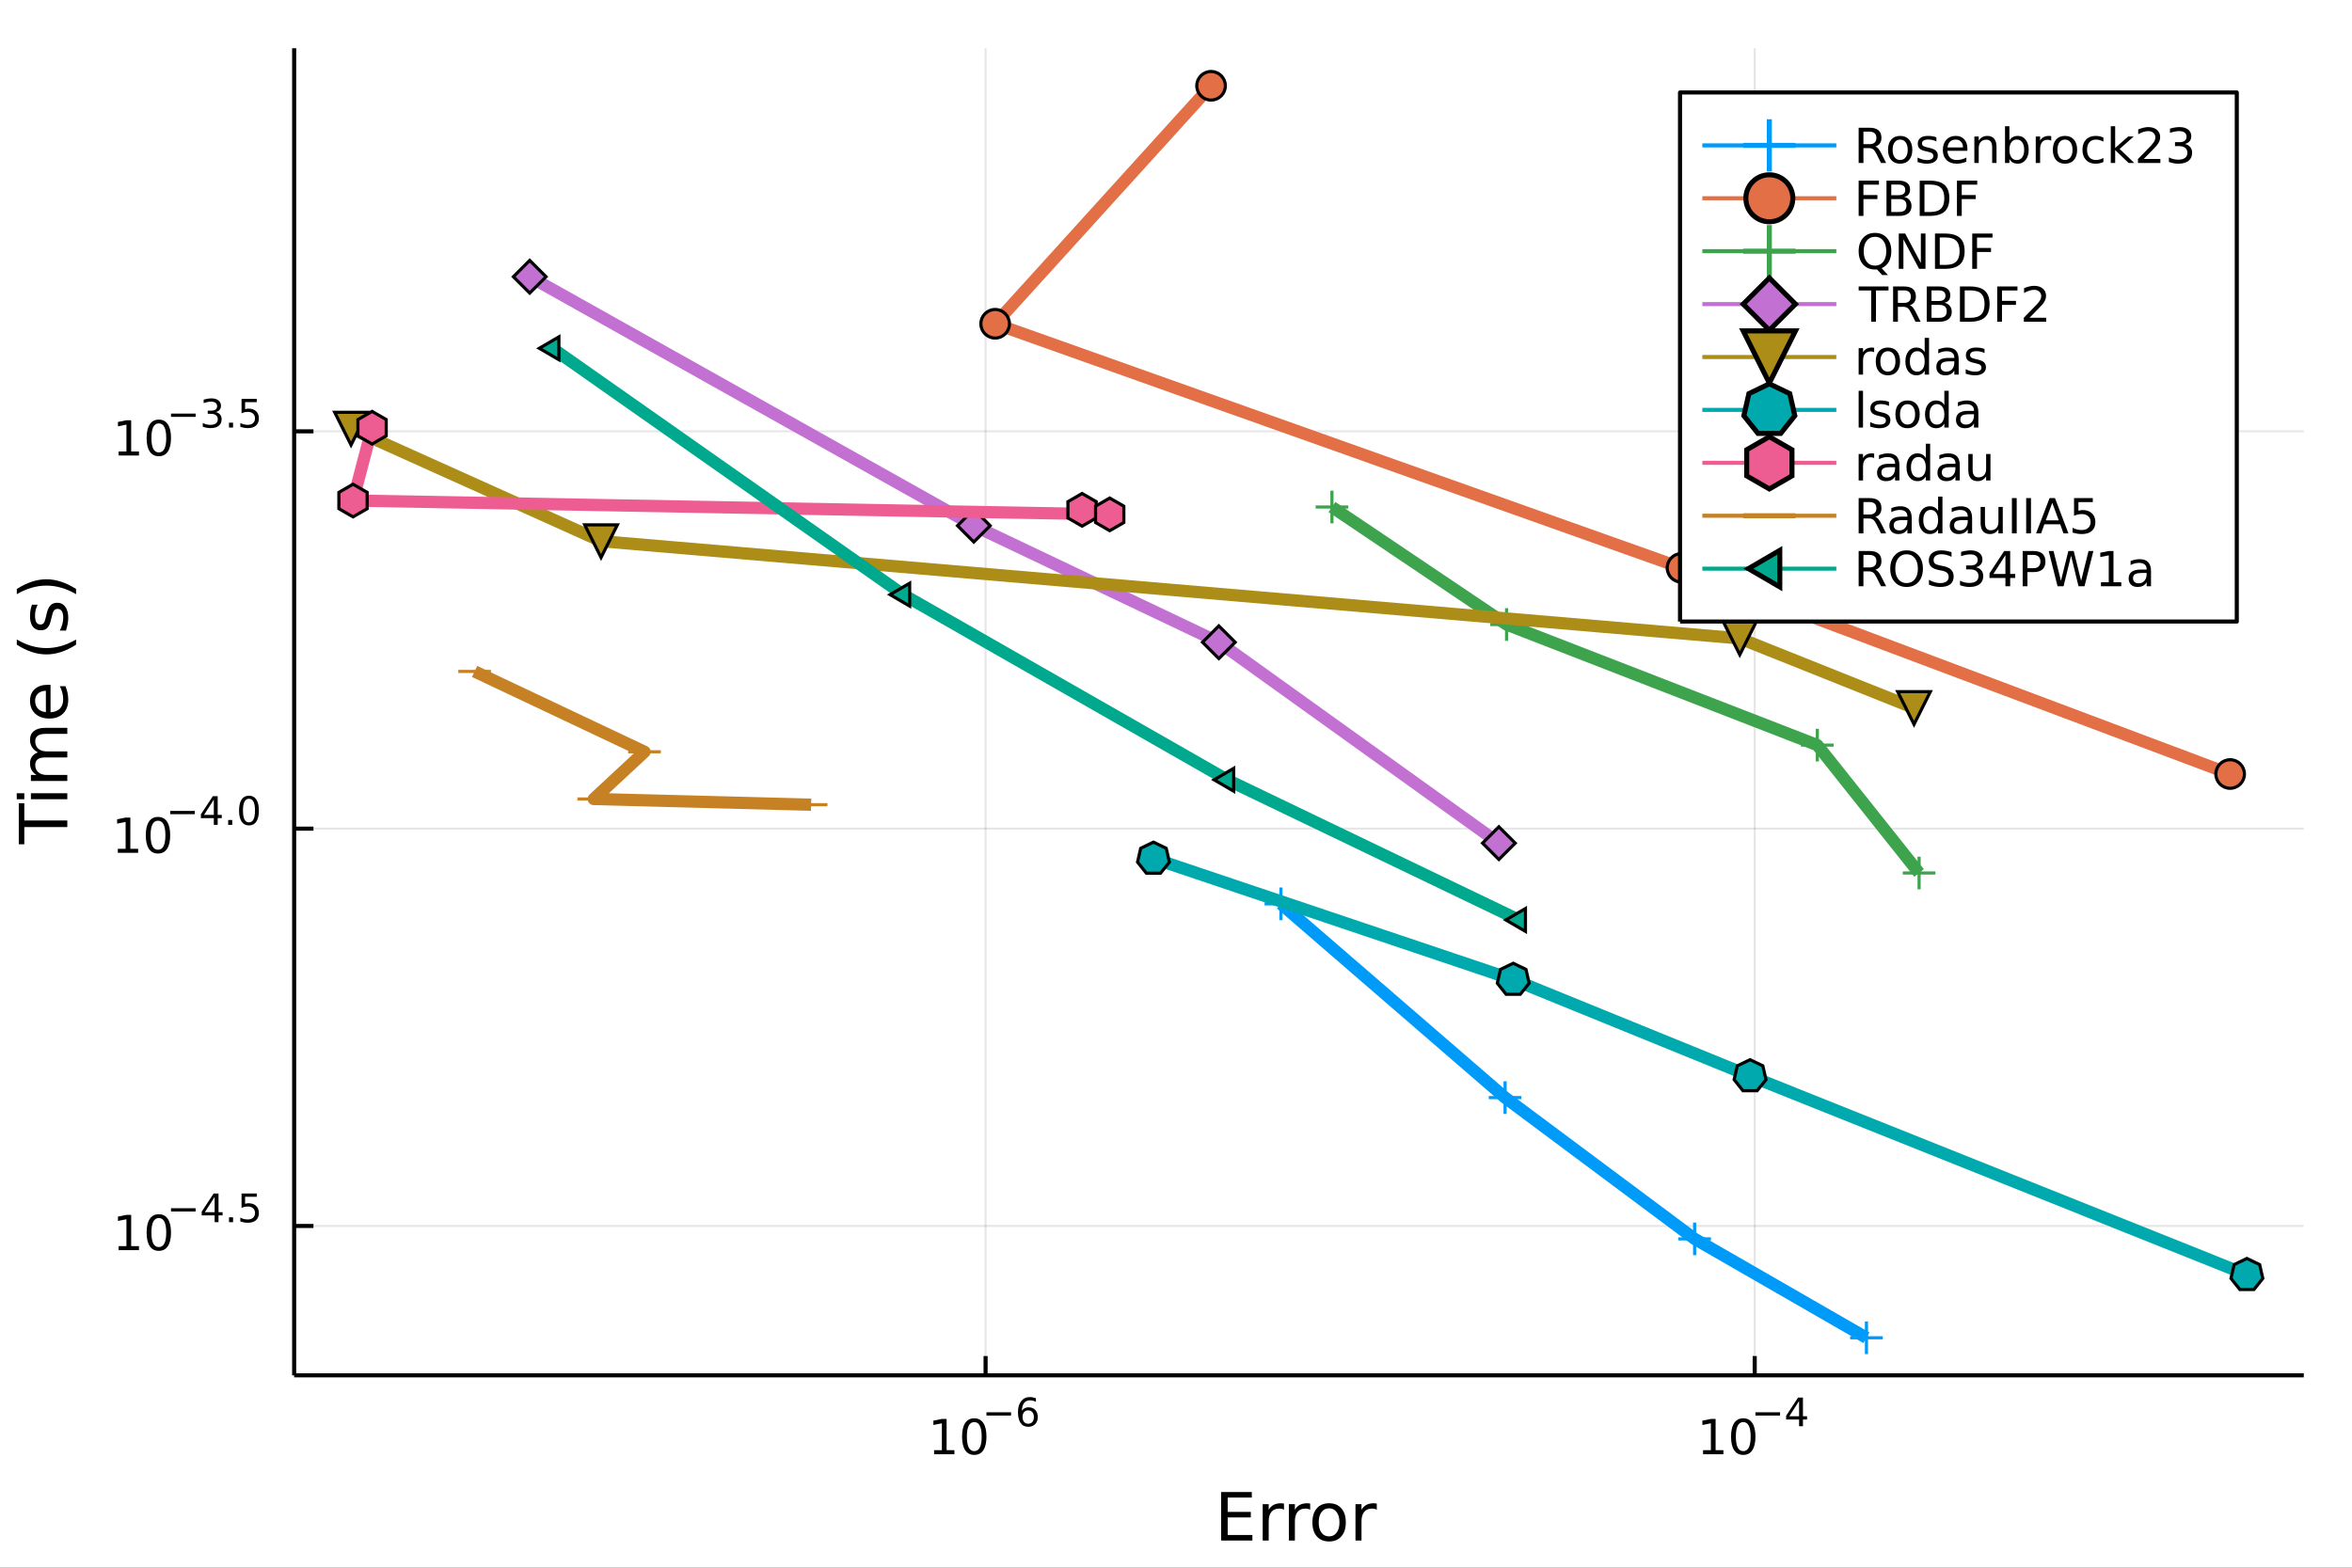 <?xml version="1.0" encoding="utf-8"?>
<svg xmlns="http://www.w3.org/2000/svg" xmlns:xlink="http://www.w3.org/1999/xlink" width="576" height="384" viewBox="0 0 2304 1536">
<rect x="0" y="0" width="2304" height="1536" fill="#333333" stroke="none"/>
<defs>
  <clipPath id="clip800">
    <rect x="0" y="0" width="2304" height="1536"/>
  </clipPath>
</defs>
<path clip-path="url(#clip800)" d="
M0 1536 L2304 1536 L2304 0 L0 0  Z
  " fill="#ffffff" fill-rule="evenodd" fill-opacity="1"/>
<defs>
  <clipPath id="clip801">
    <rect x="460" y="0" width="1614" height="1536"/>
  </clipPath>
</defs>
<path clip-path="url(#clip800)" d="
M288.159 1347.54 L2256.76 1347.54 L2256.76 47.244 L288.159 47.244  Z
  " fill="#ffffff" fill-rule="evenodd" fill-opacity="1"/>
<defs>
  <clipPath id="clip802">
    <rect x="288" y="47" width="1970" height="1301"/>
  </clipPath>
</defs>
<polyline clip-path="url(#clip802)" style="stroke:#000000; stroke-linecap:butt; stroke-linejoin:round; stroke-width:2; stroke-opacity:0.1; fill:none" points="
  965.477,1347.54 965.477,47.244 
  "/>
<polyline clip-path="url(#clip802)" style="stroke:#000000; stroke-linecap:butt; stroke-linejoin:round; stroke-width:2; stroke-opacity:0.1; fill:none" points="
  1718.9,1347.54 1718.9,47.244 
  "/>
<polyline clip-path="url(#clip800)" style="stroke:#000000; stroke-linecap:butt; stroke-linejoin:round; stroke-width:4; stroke-opacity:1; fill:none" points="
  288.159,1347.54 2256.76,1347.54 
  "/>
<polyline clip-path="url(#clip800)" style="stroke:#000000; stroke-linecap:butt; stroke-linejoin:round; stroke-width:4; stroke-opacity:1; fill:none" points="
  965.477,1347.54 965.477,1328.64 
  "/>
<polyline clip-path="url(#clip800)" style="stroke:#000000; stroke-linecap:butt; stroke-linejoin:round; stroke-width:4; stroke-opacity:1; fill:none" points="
  1718.9,1347.54 1718.9,1328.64 
  "/>
<path clip-path="url(#clip800)" d="M915.028 1420.89 L922.667 1420.89 L922.667 1394.53 L914.357 1396.19 L914.357 1391.94 L922.621 1390.27 L927.297 1390.27 L927.297 1420.89 L934.936 1420.89 L934.936 1424.83 L915.028 1424.83 L915.028 1420.89 Z" fill="#000000" fill-rule="evenodd" fill-opacity="1" /><path clip-path="url(#clip800)" d="M954.38 1393.35 Q950.769 1393.35 948.94 1396.91 Q947.135 1400.45 947.135 1407.58 Q947.135 1414.69 948.94 1418.25 Q950.769 1421.8 954.38 1421.8 Q958.014 1421.8 959.82 1418.25 Q961.649 1414.69 961.649 1407.58 Q961.649 1400.45 959.82 1396.91 Q958.014 1393.35 954.38 1393.35 M954.38 1389.64 Q960.19 1389.64 963.246 1394.25 Q966.324 1398.83 966.324 1407.58 Q966.324 1416.31 963.246 1420.92 Q960.19 1425.5 954.38 1425.5 Q948.57 1425.5 945.491 1420.92 Q942.436 1416.31 942.436 1407.58 Q942.436 1398.83 945.491 1394.25 Q948.57 1389.64 954.38 1389.64 Z" fill="#000000" fill-rule="evenodd" fill-opacity="1" /><path clip-path="url(#clip800)" d="M966.324 1383.74 L990.436 1383.74 L990.436 1386.94 L966.324 1386.94 L966.324 1383.74 Z" fill="#000000" fill-rule="evenodd" fill-opacity="1" /><path clip-path="url(#clip800)" d="M1007.23 1381.86 Q1004.67 1381.86 1003.17 1383.61 Q1001.68 1385.36 1001.68 1388.41 Q1001.68 1391.44 1003.17 1393.21 Q1004.67 1394.95 1007.23 1394.95 Q1009.79 1394.95 1011.28 1393.21 Q1012.78 1391.44 1012.78 1388.41 Q1012.78 1385.36 1011.28 1383.61 Q1009.79 1381.86 1007.23 1381.86 M1014.77 1369.96 L1014.77 1373.42 Q1013.34 1372.74 1011.88 1372.39 Q1010.43 1372.03 1009 1372.03 Q1005.24 1372.03 1003.24 1374.57 Q1001.27 1377.11 1000.99 1382.24 Q1002.1 1380.6 1003.77 1379.74 Q1005.44 1378.85 1007.46 1378.85 Q1011.69 1378.85 1014.13 1381.43 Q1016.6 1383.99 1016.6 1388.41 Q1016.6 1392.74 1014.04 1395.35 Q1011.48 1397.96 1007.23 1397.96 Q1002.36 1397.96 999.783 1394.24 Q997.207 1390.5 997.207 1383.41 Q997.207 1376.75 1000.37 1372.8 Q1003.53 1368.83 1008.85 1368.83 Q1010.28 1368.83 1011.73 1369.11 Q1013.19 1369.39 1014.77 1369.96 Z" fill="#000000" fill-rule="evenodd" fill-opacity="1" /><path clip-path="url(#clip800)" d="M1668.32 1420.89 L1675.96 1420.89 L1675.96 1394.53 L1667.65 1396.19 L1667.65 1391.94 L1675.92 1390.27 L1680.59 1390.27 L1680.59 1420.89 L1688.23 1420.89 L1688.23 1424.83 L1668.32 1424.83 L1668.32 1420.89 Z" fill="#000000" fill-rule="evenodd" fill-opacity="1" /><path clip-path="url(#clip800)" d="M1707.67 1393.35 Q1704.06 1393.35 1702.23 1396.91 Q1700.43 1400.45 1700.43 1407.58 Q1700.43 1414.69 1702.23 1418.25 Q1704.06 1421.8 1707.67 1421.8 Q1711.31 1421.8 1713.11 1418.25 Q1714.94 1414.69 1714.94 1407.58 Q1714.94 1400.45 1713.11 1396.91 Q1711.31 1393.35 1707.67 1393.35 M1707.67 1389.64 Q1713.48 1389.64 1716.54 1394.25 Q1719.62 1398.83 1719.62 1407.58 Q1719.62 1416.31 1716.54 1420.92 Q1713.48 1425.5 1707.67 1425.5 Q1701.86 1425.5 1698.79 1420.92 Q1695.73 1416.31 1695.73 1407.58 Q1695.73 1398.83 1698.79 1394.25 Q1701.86 1389.64 1707.67 1389.64 Z" fill="#000000" fill-rule="evenodd" fill-opacity="1" /><path clip-path="url(#clip800)" d="M1719.62 1383.74 L1743.73 1383.74 L1743.73 1386.94 L1719.62 1386.94 L1719.62 1383.74 Z" fill="#000000" fill-rule="evenodd" fill-opacity="1" /><path clip-path="url(#clip800)" d="M1762.37 1372.65 L1752.78 1387.64 L1762.37 1387.64 L1762.37 1372.65 M1761.37 1369.34 L1766.15 1369.34 L1766.15 1387.64 L1770.16 1387.64 L1770.16 1390.8 L1766.15 1390.8 L1766.15 1397.42 L1762.37 1397.42 L1762.37 1390.8 L1749.69 1390.8 L1749.69 1387.13 L1761.37 1369.34 Z" fill="#000000" fill-rule="evenodd" fill-opacity="1" /><path clip-path="url(#clip800)" d="M1196.21 1461.87 L1226.26 1461.87 L1226.26 1467.28 L1202.64 1467.28 L1202.64 1481.34 L1225.27 1481.34 L1225.27 1486.76 L1202.64 1486.76 L1202.64 1503.97 L1226.83 1503.97 L1226.83 1509.39 L1196.21 1509.39 L1196.21 1461.87 Z" fill="#000000" fill-rule="evenodd" fill-opacity="1" /><path clip-path="url(#clip800)" d="M1257.8 1479.21 Q1256.81 1478.64 1255.64 1478.38 Q1254.49 1478.1 1253.09 1478.1 Q1248.12 1478.1 1245.45 1481.34 Q1242.81 1484.56 1242.81 1490.61 L1242.81 1509.39 L1236.92 1509.39 L1236.92 1473.74 L1242.81 1473.74 L1242.81 1479.28 Q1244.66 1476.03 1247.62 1474.47 Q1250.58 1472.88 1254.81 1472.88 Q1255.41 1472.88 1256.15 1472.97 Q1256.88 1473.04 1257.77 1473.2 L1257.8 1479.21 Z" fill="#000000" fill-rule="evenodd" fill-opacity="1" /><path clip-path="url(#clip800)" d="M1283.45 1479.21 Q1282.47 1478.64 1281.29 1478.38 Q1280.14 1478.1 1278.74 1478.1 Q1273.78 1478.1 1271.1 1481.34 Q1268.46 1484.56 1268.46 1490.61 L1268.46 1509.39 L1262.57 1509.39 L1262.57 1473.74 L1268.46 1473.74 L1268.46 1479.28 Q1270.31 1476.03 1273.27 1474.47 Q1276.23 1472.88 1280.46 1472.88 Q1281.07 1472.88 1281.8 1472.97 Q1282.53 1473.04 1283.42 1473.2 L1283.45 1479.21 Z" fill="#000000" fill-rule="evenodd" fill-opacity="1" /><path clip-path="url(#clip800)" d="M1301.98 1477.84 Q1297.27 1477.84 1294.53 1481.54 Q1291.79 1485.2 1291.79 1491.59 Q1291.79 1497.99 1294.5 1501.68 Q1297.24 1505.34 1301.98 1505.34 Q1306.66 1505.34 1309.39 1501.65 Q1312.13 1497.96 1312.13 1491.59 Q1312.13 1485.26 1309.39 1481.57 Q1306.66 1477.84 1301.98 1477.84 M1301.98 1472.88 Q1309.62 1472.88 1313.98 1477.84 Q1318.34 1482.81 1318.34 1491.59 Q1318.34 1500.35 1313.98 1505.34 Q1309.62 1510.31 1301.98 1510.31 Q1294.31 1510.31 1289.95 1505.34 Q1285.62 1500.35 1285.62 1491.59 Q1285.62 1482.81 1289.95 1477.84 Q1294.31 1472.88 1301.98 1472.88 Z" fill="#000000" fill-rule="evenodd" fill-opacity="1" /><path clip-path="url(#clip800)" d="M1348.7 1479.21 Q1347.72 1478.64 1346.54 1478.38 Q1345.39 1478.1 1343.99 1478.1 Q1339.03 1478.1 1336.35 1481.34 Q1333.71 1484.56 1333.71 1490.61 L1333.71 1509.39 L1327.82 1509.39 L1327.82 1473.74 L1333.71 1473.74 L1333.71 1479.28 Q1335.56 1476.03 1338.52 1474.47 Q1341.48 1472.88 1345.71 1472.88 Q1346.32 1472.88 1347.05 1472.97 Q1347.78 1473.04 1348.67 1473.2 L1348.7 1479.21 Z" fill="#000000" fill-rule="evenodd" fill-opacity="1" /><polyline clip-path="url(#clip802)" style="stroke:#000000; stroke-linecap:butt; stroke-linejoin:round; stroke-width:2; stroke-opacity:0.1; fill:none" points="
  288.159,1201.17 2256.76,1201.17 
  "/>
<polyline clip-path="url(#clip802)" style="stroke:#000000; stroke-linecap:butt; stroke-linejoin:round; stroke-width:2; stroke-opacity:0.1; fill:none" points="
  288.159,811.881 2256.76,811.881 
  "/>
<polyline clip-path="url(#clip802)" style="stroke:#000000; stroke-linecap:butt; stroke-linejoin:round; stroke-width:2; stroke-opacity:0.1; fill:none" points="
  288.159,422.597 2256.76,422.597 
  "/>
<polyline clip-path="url(#clip800)" style="stroke:#000000; stroke-linecap:butt; stroke-linejoin:round; stroke-width:4; stroke-opacity:1; fill:none" points="
  288.159,1347.54 288.159,47.244 
  "/>
<polyline clip-path="url(#clip800)" style="stroke:#000000; stroke-linecap:butt; stroke-linejoin:round; stroke-width:4; stroke-opacity:1; fill:none" points="
  288.159,1201.17 307.057,1201.17 
  "/>
<polyline clip-path="url(#clip800)" style="stroke:#000000; stroke-linecap:butt; stroke-linejoin:round; stroke-width:4; stroke-opacity:1; fill:none" points="
  288.159,811.881 307.057,811.881 
  "/>
<polyline clip-path="url(#clip800)" style="stroke:#000000; stroke-linecap:butt; stroke-linejoin:round; stroke-width:4; stroke-opacity:1; fill:none" points="
  288.159,422.597 307.057,422.597 
  "/>
<path clip-path="url(#clip800)" d="M116.22 1220.96 L123.859 1220.96 L123.859 1194.59 L115.549 1196.26 L115.549 1192 L123.813 1190.33 L128.489 1190.33 L128.489 1220.96 L136.127 1220.96 L136.127 1224.89 L116.22 1224.89 L116.22 1220.96 Z" fill="#000000" fill-rule="evenodd" fill-opacity="1" /><path clip-path="url(#clip800)" d="M155.572 1193.41 Q151.961 1193.41 150.132 1196.98 Q148.326 1200.52 148.326 1207.65 Q148.326 1214.75 150.132 1218.32 Q151.961 1221.86 155.572 1221.86 Q159.206 1221.86 161.012 1218.32 Q162.84 1214.75 162.84 1207.65 Q162.84 1200.52 161.012 1196.98 Q159.206 1193.41 155.572 1193.41 M155.572 1189.71 Q161.382 1189.71 164.438 1194.31 Q167.516 1198.9 167.516 1207.65 Q167.516 1216.37 164.438 1220.98 Q161.382 1225.56 155.572 1225.56 Q149.762 1225.56 146.683 1220.98 Q143.627 1216.37 143.627 1207.65 Q143.627 1198.9 146.683 1194.31 Q149.762 1189.71 155.572 1189.71 Z" fill="#000000" fill-rule="evenodd" fill-opacity="1" /><path clip-path="url(#clip800)" d="M167.516 1183.81 L191.628 1183.81 L191.628 1187.01 L167.516 1187.01 L167.516 1183.81 Z" fill="#000000" fill-rule="evenodd" fill-opacity="1" /><path clip-path="url(#clip800)" d="M210.266 1172.71 L200.674 1187.7 L210.266 1187.7 L210.266 1172.71 M209.269 1169.4 L214.047 1169.4 L214.047 1187.7 L218.053 1187.7 L218.053 1190.86 L214.047 1190.86 L214.047 1197.48 L210.266 1197.48 L210.266 1190.86 L197.59 1190.86 L197.59 1187.19 L209.269 1169.4 Z" fill="#000000" fill-rule="evenodd" fill-opacity="1" /><path clip-path="url(#clip800)" d="M224.334 1192.71 L228.303 1192.71 L228.303 1197.48 L224.334 1197.48 L224.334 1192.71 Z" fill="#000000" fill-rule="evenodd" fill-opacity="1" /><path clip-path="url(#clip800)" d="M236.616 1169.4 L251.531 1169.4 L251.531 1172.6 L240.095 1172.6 L240.095 1179.48 Q240.923 1179.2 241.75 1179.07 Q242.578 1178.92 243.406 1178.92 Q248.107 1178.92 250.853 1181.5 Q253.599 1184.07 253.599 1188.47 Q253.599 1193.01 250.778 1195.53 Q247.957 1198.03 242.823 1198.03 Q241.055 1198.03 239.211 1197.73 Q237.387 1197.43 235.431 1196.82 L235.431 1193.01 Q237.124 1193.93 238.929 1194.38 Q240.735 1194.83 242.747 1194.83 Q246.001 1194.83 247.901 1193.12 Q249.8 1191.41 249.8 1188.47 Q249.8 1185.54 247.901 1183.83 Q246.001 1182.12 242.747 1182.12 Q241.224 1182.12 239.7 1182.45 Q238.196 1182.79 236.616 1183.51 L236.616 1169.4 Z" fill="#000000" fill-rule="evenodd" fill-opacity="1" /><path clip-path="url(#clip800)" d="M115.411 831.674 L123.05 831.674 L123.05 805.308 L114.74 806.975 L114.74 802.715 L123.004 801.049 L127.68 801.049 L127.68 831.674 L135.319 831.674 L135.319 835.609 L115.411 835.609 L115.411 831.674 Z" fill="#000000" fill-rule="evenodd" fill-opacity="1" /><path clip-path="url(#clip800)" d="M154.763 804.127 Q151.152 804.127 149.323 807.692 Q147.518 811.234 147.518 818.363 Q147.518 825.47 149.323 829.035 Q151.152 832.576 154.763 832.576 Q158.397 832.576 160.203 829.035 Q162.032 825.47 162.032 818.363 Q162.032 811.234 160.203 807.692 Q158.397 804.127 154.763 804.127 M154.763 800.424 Q160.573 800.424 163.629 805.03 Q166.707 809.613 166.707 818.363 Q166.707 827.09 163.629 831.697 Q160.573 836.28 154.763 836.28 Q148.953 836.28 145.874 831.697 Q142.819 827.09 142.819 818.363 Q142.819 809.613 145.874 805.03 Q148.953 800.424 154.763 800.424 Z" fill="#000000" fill-rule="evenodd" fill-opacity="1" /><path clip-path="url(#clip800)" d="M166.707 794.525 L190.819 794.525 L190.819 797.722 L166.707 797.722 L166.707 794.525 Z" fill="#000000" fill-rule="evenodd" fill-opacity="1" /><path clip-path="url(#clip800)" d="M209.458 783.428 L199.866 798.418 L209.458 798.418 L209.458 783.428 M208.461 780.118 L213.238 780.118 L213.238 798.418 L217.244 798.418 L217.244 801.578 L213.238 801.578 L213.238 808.198 L209.458 808.198 L209.458 801.578 L196.781 801.578 L196.781 797.91 L208.461 780.118 Z" fill="#000000" fill-rule="evenodd" fill-opacity="1" /><path clip-path="url(#clip800)" d="M223.526 803.421 L227.494 803.421 L227.494 808.198 L223.526 808.198 L223.526 803.421 Z" fill="#000000" fill-rule="evenodd" fill-opacity="1" /><path clip-path="url(#clip800)" d="M243.895 782.62 Q240.961 782.62 239.475 785.516 Q238.008 788.394 238.008 794.186 Q238.008 799.96 239.475 802.857 Q240.961 805.734 243.895 805.734 Q246.847 805.734 248.314 802.857 Q249.8 799.96 249.8 794.186 Q249.8 788.394 248.314 785.516 Q246.847 782.62 243.895 782.62 M243.895 779.61 Q248.615 779.61 251.098 783.353 Q253.599 787.077 253.599 794.186 Q253.599 801.277 251.098 805.02 Q248.615 808.744 243.895 808.744 Q239.174 808.744 236.672 805.02 Q234.19 801.277 234.19 794.186 Q234.19 787.077 236.672 783.353 Q239.174 779.61 243.895 779.61 Z" fill="#000000" fill-rule="evenodd" fill-opacity="1" /><path clip-path="url(#clip800)" d="M116.22 442.39 L123.859 442.39 L123.859 416.024 L115.549 417.691 L115.549 413.431 L123.813 411.765 L128.489 411.765 L128.489 442.39 L136.127 442.39 L136.127 446.325 L116.22 446.325 L116.22 442.39 Z" fill="#000000" fill-rule="evenodd" fill-opacity="1" /><path clip-path="url(#clip800)" d="M155.572 414.843 Q151.961 414.843 150.132 418.408 Q148.326 421.95 148.326 429.079 Q148.326 436.186 150.132 439.751 Q151.961 443.292 155.572 443.292 Q159.206 443.292 161.012 439.751 Q162.84 436.186 162.84 429.079 Q162.84 421.95 161.012 418.408 Q159.206 414.843 155.572 414.843 M155.572 411.14 Q161.382 411.14 164.438 415.746 Q167.516 420.329 167.516 429.079 Q167.516 437.806 164.438 442.413 Q161.382 446.996 155.572 446.996 Q149.762 446.996 146.683 442.413 Q143.627 437.806 143.627 429.079 Q143.627 420.329 146.683 415.746 Q149.762 411.14 155.572 411.14 Z" fill="#000000" fill-rule="evenodd" fill-opacity="1" /><path clip-path="url(#clip800)" d="M167.516 405.241 L191.628 405.241 L191.628 408.438 L167.516 408.438 L167.516 405.241 Z" fill="#000000" fill-rule="evenodd" fill-opacity="1" /><path clip-path="url(#clip800)" d="M211.338 403.774 Q214.065 404.357 215.589 406.2 Q217.131 408.043 217.131 410.752 Q217.131 414.908 214.272 417.184 Q211.414 419.46 206.147 419.46 Q204.379 419.46 202.499 419.102 Q200.637 418.764 198.643 418.068 L198.643 414.4 Q200.223 415.322 202.104 415.792 Q203.984 416.262 206.035 416.262 Q209.608 416.262 211.47 414.852 Q213.351 413.441 213.351 410.752 Q213.351 408.269 211.602 406.877 Q209.871 405.467 206.768 405.467 L203.495 405.467 L203.495 402.345 L206.918 402.345 Q209.721 402.345 211.207 401.235 Q212.692 400.107 212.692 398 Q212.692 395.837 211.15 394.69 Q209.627 393.524 206.768 393.524 Q205.207 393.524 203.42 393.862 Q201.633 394.201 199.489 394.916 L199.489 391.53 Q201.652 390.928 203.533 390.627 Q205.433 390.326 207.107 390.326 Q211.432 390.326 213.953 392.301 Q216.473 394.257 216.473 397.605 Q216.473 399.937 215.137 401.555 Q213.802 403.153 211.338 403.774 Z" fill="#000000" fill-rule="evenodd" fill-opacity="1" /><path clip-path="url(#clip800)" d="M224.334 414.137 L228.303 414.137 L228.303 418.914 L224.334 418.914 L224.334 414.137 Z" fill="#000000" fill-rule="evenodd" fill-opacity="1" /><path clip-path="url(#clip800)" d="M236.616 390.834 L251.531 390.834 L251.531 394.032 L240.095 394.032 L240.095 400.915 Q240.923 400.633 241.75 400.501 Q242.578 400.351 243.406 400.351 Q248.107 400.351 250.853 402.928 Q253.599 405.504 253.599 409.905 Q253.599 414.438 250.778 416.958 Q247.957 419.46 242.823 419.46 Q241.055 419.46 239.211 419.159 Q237.387 418.858 235.431 418.256 L235.431 414.438 Q237.124 415.36 238.929 415.811 Q240.735 416.262 242.747 416.262 Q246.001 416.262 247.901 414.551 Q249.8 412.839 249.8 409.905 Q249.8 406.971 247.901 405.26 Q246.001 403.548 242.747 403.548 Q241.224 403.548 239.7 403.887 Q238.196 404.225 236.616 404.94 L236.616 390.834 Z" fill="#000000" fill-rule="evenodd" fill-opacity="1" /><path clip-path="url(#clip800)" d="M18.404 827.219 L18.404 787.02 L23.815 787.02 L23.815 803.889 L65.924 803.889 L65.924 810.35 L23.815 810.35 L23.815 827.219 L18.404 827.219 Z" fill="#000000" fill-rule="evenodd" fill-opacity="1" /><path clip-path="url(#clip800)" d="M30.276 783.073 L30.276 777.216 L65.924 777.216 L65.924 783.073 L30.276 783.073 M16.399 783.073 L16.399 777.216 L23.815 777.216 L23.815 783.073 L16.399 783.073 Z" fill="#000000" fill-rule="evenodd" fill-opacity="1" /><path clip-path="url(#clip800)" d="M37.119 737.208 Q33.173 735.012 31.295 731.956 Q29.417 728.901 29.417 724.763 Q29.417 719.193 33.332 716.169 Q37.215 713.145 44.408 713.145 L65.924 713.145 L65.924 719.034 L44.599 719.034 Q39.475 719.034 36.992 720.848 Q34.509 722.662 34.509 726.386 Q34.509 730.938 37.533 733.579 Q40.557 736.221 45.777 736.221 L65.924 736.221 L65.924 742.109 L44.599 742.109 Q39.443 742.109 36.992 743.924 Q34.509 745.738 34.509 749.526 Q34.509 754.013 37.565 756.655 Q40.589 759.297 45.777 759.297 L65.924 759.297 L65.924 765.185 L30.276 765.185 L30.276 759.297 L35.814 759.297 Q32.536 757.292 30.976 754.491 Q29.417 751.69 29.417 747.839 Q29.417 743.956 31.39 741.25 Q33.364 738.513 37.119 737.208 Z" fill="#000000" fill-rule="evenodd" fill-opacity="1" /><path clip-path="url(#clip800)" d="M46.636 670.973 L49.501 670.973 L49.501 697.9 Q55.548 697.518 58.731 694.271 Q61.882 690.993 61.882 685.168 Q61.882 681.794 61.054 678.643 Q60.227 675.461 58.572 672.341 L64.11 672.341 Q65.447 675.492 66.147 678.803 Q66.847 682.113 66.847 685.518 Q66.847 694.048 61.882 699.045 Q56.917 704.011 48.45 704.011 Q39.697 704.011 34.573 699.3 Q29.417 694.558 29.417 686.537 Q29.417 679.344 34.064 675.174 Q38.679 670.973 46.636 670.973 M44.917 676.829 Q40.111 676.893 37.247 679.535 Q34.382 682.145 34.382 686.473 Q34.382 691.375 37.151 694.335 Q39.92 697.263 44.949 697.709 L44.917 676.829 Z" fill="#000000" fill-rule="evenodd" fill-opacity="1" /><path clip-path="url(#clip800)" d="M16.463 626.572 Q23.783 630.837 30.945 632.906 Q38.106 634.975 45.458 634.975 Q52.811 634.975 60.036 632.906 Q67.229 630.805 74.518 626.572 L74.518 631.664 Q67.038 636.439 59.813 638.826 Q52.588 641.181 45.458 641.181 Q38.361 641.181 31.167 638.826 Q23.974 636.471 16.463 631.664 L16.463 626.572 Z" fill="#000000" fill-rule="evenodd" fill-opacity="1" /><path clip-path="url(#clip800)" d="M31.326 592.484 L36.865 592.484 Q35.592 594.966 34.955 597.64 Q34.318 600.313 34.318 603.178 Q34.318 607.538 35.655 609.735 Q36.992 611.899 39.666 611.899 Q41.703 611.899 42.88 610.339 Q44.026 608.78 45.077 604.069 L45.522 602.064 Q46.859 595.826 49.31 593.216 Q51.729 590.574 56.089 590.574 Q61.054 590.574 63.951 594.521 Q66.847 598.435 66.847 605.31 Q66.847 608.175 66.274 611.294 Q65.733 614.382 64.619 617.819 L58.572 617.819 Q60.259 614.573 61.118 611.422 Q61.946 608.27 61.946 605.183 Q61.946 601.045 60.545 598.817 Q59.113 596.589 56.535 596.589 Q54.148 596.589 52.874 598.213 Q51.601 599.804 50.424 605.247 L49.946 607.284 Q48.8 612.726 46.445 615.145 Q44.058 617.564 39.92 617.564 Q34.891 617.564 32.154 614 Q29.417 610.435 29.417 603.878 Q29.417 600.632 29.894 597.767 Q30.372 594.902 31.326 592.484 Z" fill="#000000" fill-rule="evenodd" fill-opacity="1" /><path clip-path="url(#clip800)" d="M16.463 582.171 L16.463 577.079 Q23.974 572.304 31.167 569.949 Q38.361 567.562 45.458 567.562 Q52.588 567.562 59.813 569.949 Q67.038 572.304 74.518 577.079 L74.518 582.171 Q67.229 577.938 60.036 575.869 Q52.811 573.768 45.458 573.768 Q38.106 573.768 30.945 575.869 Q23.783 577.938 16.463 582.171 Z" fill="#000000" fill-rule="evenodd" fill-opacity="1" /><polyline clip-path="url(#clip802)" style="stroke:#009af9; stroke-linecap:butt; stroke-linejoin:round; stroke-width:12; stroke-opacity:1; fill:none" points="
  1828.36,1310.74 1660.05,1213.83 1474.36,1075.41 1254.79,885.566 
  "/>
<line clip-path="url(#clip802)" x1="1828.36" y1="1310.74" x2="1828.36" y2="1294.74" style="stroke:#009af9; stroke-width:3.072; stroke-opacity:1"/>
<line clip-path="url(#clip802)" x1="1828.36" y1="1310.74" x2="1812.36" y2="1310.74" style="stroke:#009af9; stroke-width:3.072; stroke-opacity:1"/>
<line clip-path="url(#clip802)" x1="1828.36" y1="1310.74" x2="1828.36" y2="1326.74" style="stroke:#009af9; stroke-width:3.072; stroke-opacity:1"/>
<line clip-path="url(#clip802)" x1="1828.36" y1="1310.74" x2="1844.36" y2="1310.74" style="stroke:#009af9; stroke-width:3.072; stroke-opacity:1"/>
<line clip-path="url(#clip802)" x1="1660.05" y1="1213.83" x2="1660.05" y2="1197.83" style="stroke:#009af9; stroke-width:3.072; stroke-opacity:1"/>
<line clip-path="url(#clip802)" x1="1660.05" y1="1213.83" x2="1644.05" y2="1213.83" style="stroke:#009af9; stroke-width:3.072; stroke-opacity:1"/>
<line clip-path="url(#clip802)" x1="1660.05" y1="1213.83" x2="1660.05" y2="1229.83" style="stroke:#009af9; stroke-width:3.072; stroke-opacity:1"/>
<line clip-path="url(#clip802)" x1="1660.05" y1="1213.83" x2="1676.05" y2="1213.83" style="stroke:#009af9; stroke-width:3.072; stroke-opacity:1"/>
<line clip-path="url(#clip802)" x1="1474.36" y1="1075.41" x2="1474.36" y2="1059.41" style="stroke:#009af9; stroke-width:3.072; stroke-opacity:1"/>
<line clip-path="url(#clip802)" x1="1474.36" y1="1075.41" x2="1458.36" y2="1075.41" style="stroke:#009af9; stroke-width:3.072; stroke-opacity:1"/>
<line clip-path="url(#clip802)" x1="1474.36" y1="1075.41" x2="1474.36" y2="1091.41" style="stroke:#009af9; stroke-width:3.072; stroke-opacity:1"/>
<line clip-path="url(#clip802)" x1="1474.36" y1="1075.41" x2="1490.36" y2="1075.41" style="stroke:#009af9; stroke-width:3.072; stroke-opacity:1"/>
<line clip-path="url(#clip802)" x1="1254.79" y1="885.566" x2="1254.79" y2="869.566" style="stroke:#009af9; stroke-width:3.072; stroke-opacity:1"/>
<line clip-path="url(#clip802)" x1="1254.79" y1="885.566" x2="1238.79" y2="885.566" style="stroke:#009af9; stroke-width:3.072; stroke-opacity:1"/>
<line clip-path="url(#clip802)" x1="1254.79" y1="885.566" x2="1254.79" y2="901.566" style="stroke:#009af9; stroke-width:3.072; stroke-opacity:1"/>
<line clip-path="url(#clip802)" x1="1254.79" y1="885.566" x2="1270.79" y2="885.566" style="stroke:#009af9; stroke-width:3.072; stroke-opacity:1"/>
<polyline clip-path="url(#clip802)" style="stroke:#e26f46; stroke-linecap:butt; stroke-linejoin:round; stroke-width:12; stroke-opacity:1; fill:none" points="
  2184.62,758.366 1647.2,556.363 974.834,317.221 1186.35,84.045 
  "/>
<circle clip-path="url(#clip802)" cx="2184.62" cy="758.366" r="14" fill="#e26f46" fill-rule="evenodd" fill-opacity="1" stroke="#000000" stroke-opacity="1" stroke-width="3.072"/>
<circle clip-path="url(#clip802)" cx="1647.2" cy="556.363" r="14" fill="#e26f46" fill-rule="evenodd" fill-opacity="1" stroke="#000000" stroke-opacity="1" stroke-width="3.072"/>
<circle clip-path="url(#clip802)" cx="974.834" cy="317.221" r="14" fill="#e26f46" fill-rule="evenodd" fill-opacity="1" stroke="#000000" stroke-opacity="1" stroke-width="3.072"/>
<circle clip-path="url(#clip802)" cx="1186.35" cy="84.045" r="14" fill="#e26f46" fill-rule="evenodd" fill-opacity="1" stroke="#000000" stroke-opacity="1" stroke-width="3.072"/>
<polyline clip-path="url(#clip802)" style="stroke:#3da44d; stroke-linecap:butt; stroke-linejoin:round; stroke-width:12; stroke-opacity:1; fill:none" points="
  1879.93,855.343 1780.25,730.058 1475.83,611.883 1304.77,496.762 
  "/>
<line clip-path="url(#clip802)" x1="1879.93" y1="855.343" x2="1879.93" y2="839.343" style="stroke:#3da44d; stroke-width:3.072; stroke-opacity:1"/>
<line clip-path="url(#clip802)" x1="1879.93" y1="855.343" x2="1863.93" y2="855.343" style="stroke:#3da44d; stroke-width:3.072; stroke-opacity:1"/>
<line clip-path="url(#clip802)" x1="1879.93" y1="855.343" x2="1879.93" y2="871.343" style="stroke:#3da44d; stroke-width:3.072; stroke-opacity:1"/>
<line clip-path="url(#clip802)" x1="1879.93" y1="855.343" x2="1895.93" y2="855.343" style="stroke:#3da44d; stroke-width:3.072; stroke-opacity:1"/>
<line clip-path="url(#clip802)" x1="1780.25" y1="730.058" x2="1780.25" y2="714.058" style="stroke:#3da44d; stroke-width:3.072; stroke-opacity:1"/>
<line clip-path="url(#clip802)" x1="1780.25" y1="730.058" x2="1764.25" y2="730.058" style="stroke:#3da44d; stroke-width:3.072; stroke-opacity:1"/>
<line clip-path="url(#clip802)" x1="1780.25" y1="730.058" x2="1780.25" y2="746.058" style="stroke:#3da44d; stroke-width:3.072; stroke-opacity:1"/>
<line clip-path="url(#clip802)" x1="1780.25" y1="730.058" x2="1796.25" y2="730.058" style="stroke:#3da44d; stroke-width:3.072; stroke-opacity:1"/>
<line clip-path="url(#clip802)" x1="1475.83" y1="611.883" x2="1475.83" y2="595.883" style="stroke:#3da44d; stroke-width:3.072; stroke-opacity:1"/>
<line clip-path="url(#clip802)" x1="1475.83" y1="611.883" x2="1459.83" y2="611.883" style="stroke:#3da44d; stroke-width:3.072; stroke-opacity:1"/>
<line clip-path="url(#clip802)" x1="1475.83" y1="611.883" x2="1475.83" y2="627.883" style="stroke:#3da44d; stroke-width:3.072; stroke-opacity:1"/>
<line clip-path="url(#clip802)" x1="1475.83" y1="611.883" x2="1491.83" y2="611.883" style="stroke:#3da44d; stroke-width:3.072; stroke-opacity:1"/>
<line clip-path="url(#clip802)" x1="1304.77" y1="496.762" x2="1304.77" y2="480.762" style="stroke:#3da44d; stroke-width:3.072; stroke-opacity:1"/>
<line clip-path="url(#clip802)" x1="1304.77" y1="496.762" x2="1288.77" y2="496.762" style="stroke:#3da44d; stroke-width:3.072; stroke-opacity:1"/>
<line clip-path="url(#clip802)" x1="1304.77" y1="496.762" x2="1304.77" y2="512.762" style="stroke:#3da44d; stroke-width:3.072; stroke-opacity:1"/>
<line clip-path="url(#clip802)" x1="1304.77" y1="496.762" x2="1320.77" y2="496.762" style="stroke:#3da44d; stroke-width:3.072; stroke-opacity:1"/>
<polyline clip-path="url(#clip802)" style="stroke:#c271d2; stroke-linecap:butt; stroke-linejoin:round; stroke-width:12; stroke-opacity:1; fill:none" points="
  1468.29,826.075 1193.97,629.26 953.964,515.064 518.903,271.137 
  "/>
<path clip-path="url(#clip802)" d="M1468.29 810.075 L1452.29 826.075 L1468.29 842.075 L1484.29 826.075 L1468.29 810.075 Z" fill="#c271d2" fill-rule="evenodd" fill-opacity="1" stroke="#000000" stroke-opacity="1" stroke-width="3.072"/>
<path clip-path="url(#clip802)" d="M1193.97 613.26 L1177.97 629.26 L1193.97 645.26 L1209.97 629.26 L1193.97 613.26 Z" fill="#c271d2" fill-rule="evenodd" fill-opacity="1" stroke="#000000" stroke-opacity="1" stroke-width="3.072"/>
<path clip-path="url(#clip802)" d="M953.964 499.064 L937.964 515.064 L953.964 531.064 L969.964 515.064 L953.964 499.064 Z" fill="#c271d2" fill-rule="evenodd" fill-opacity="1" stroke="#000000" stroke-opacity="1" stroke-width="3.072"/>
<path clip-path="url(#clip802)" d="M518.903 255.137 L502.903 271.137 L518.903 287.137 L534.903 271.137 L518.903 255.137 Z" fill="#c271d2" fill-rule="evenodd" fill-opacity="1" stroke="#000000" stroke-opacity="1" stroke-width="3.072"/>
<polyline clip-path="url(#clip802)" style="stroke:#ac8d18; stroke-linecap:butt; stroke-linejoin:round; stroke-width:12; stroke-opacity:1; fill:none" points="
  1874.96,693.7 1704.27,625.498 588.79,530.226 343.874,419.98 
  "/>
<path clip-path="url(#clip802)" d="M1890.96 677.7 L1858.96 677.7 L1874.96 709.7 L1890.96 677.7 Z" fill="#ac8d18" fill-rule="evenodd" fill-opacity="1" stroke="#000000" stroke-opacity="1" stroke-width="3.072"/>
<path clip-path="url(#clip802)" d="M1720.27 609.498 L1688.27 609.498 L1704.27 641.498 L1720.27 609.498 Z" fill="#ac8d18" fill-rule="evenodd" fill-opacity="1" stroke="#000000" stroke-opacity="1" stroke-width="3.072"/>
<path clip-path="url(#clip802)" d="M604.79 514.226 L572.79 514.226 L588.79 546.226 L604.79 514.226 Z" fill="#ac8d18" fill-rule="evenodd" fill-opacity="1" stroke="#000000" stroke-opacity="1" stroke-width="3.072"/>
<path clip-path="url(#clip802)" d="M359.874 403.98 L327.874 403.98 L343.874 435.98 L359.874 403.98 Z" fill="#ac8d18" fill-rule="evenodd" fill-opacity="1" stroke="#000000" stroke-opacity="1" stroke-width="3.072"/>
<polyline clip-path="url(#clip802)" style="stroke:#00a9ad; stroke-linecap:butt; stroke-linejoin:round; stroke-width:12; stroke-opacity:1; fill:none" points="
  2201.04,1249.01 1714.35,1054.26 1482.34,959.79 1129.92,841.113 
  "/>
<path clip-path="url(#clip802)" d="M2201.04 1233.01 L2188.53 1239.05 L2185.44 1252.58 L2194.1 1263.43 L2207.98 1263.43 L2216.64 1252.58 L2213.55 1239.05 Z" fill="#00a9ad" fill-rule="evenodd" fill-opacity="1" stroke="#000000" stroke-opacity="1" stroke-width="3.072"/>
<path clip-path="url(#clip802)" d="M1714.35 1038.26 L1701.84 1044.29 L1698.75 1057.83 L1707.4 1068.68 L1721.29 1068.68 L1729.95 1057.83 L1726.86 1044.29 Z" fill="#00a9ad" fill-rule="evenodd" fill-opacity="1" stroke="#000000" stroke-opacity="1" stroke-width="3.072"/>
<path clip-path="url(#clip802)" d="M1482.34 943.79 L1469.83 949.822 L1466.74 963.358 L1475.4 974.206 L1489.28 974.206 L1497.94 963.358 L1494.85 949.822 Z" fill="#00a9ad" fill-rule="evenodd" fill-opacity="1" stroke="#000000" stroke-opacity="1" stroke-width="3.072"/>
<path clip-path="url(#clip802)" d="M1129.92 825.113 L1117.41 831.145 L1114.32 844.681 L1122.98 855.529 L1136.86 855.529 L1145.52 844.681 L1142.43 831.145 Z" fill="#00a9ad" fill-rule="evenodd" fill-opacity="1" stroke="#000000" stroke-opacity="1" stroke-width="3.072"/>
<polyline clip-path="url(#clip802)" style="stroke:#ed5d92; stroke-linecap:butt; stroke-linejoin:round; stroke-width:12; stroke-opacity:1; fill:none" points="
  1059.99,499.516 1087.05,503.962 345.818,490.419 364.48,419.069 
  "/>
<path clip-path="url(#clip802)" d="M1059.99 515.516 L1046.13 507.516 L1046.13 491.516 L1059.99 483.516 L1073.85 491.516 L1073.85 507.516 Z" fill="#ed5d92" fill-rule="evenodd" fill-opacity="1" stroke="#000000" stroke-opacity="1" stroke-width="3.072"/>
<path clip-path="url(#clip802)" d="M1087.05 519.962 L1073.2 511.962 L1073.2 495.962 L1087.05 487.962 L1100.91 495.962 L1100.91 511.962 Z" fill="#ed5d92" fill-rule="evenodd" fill-opacity="1" stroke="#000000" stroke-opacity="1" stroke-width="3.072"/>
<path clip-path="url(#clip802)" d="M345.818 506.419 L331.962 498.419 L331.962 482.419 L345.818 474.419 L359.674 482.419 L359.674 498.419 Z" fill="#ed5d92" fill-rule="evenodd" fill-opacity="1" stroke="#000000" stroke-opacity="1" stroke-width="3.072"/>
<path clip-path="url(#clip802)" d="M364.48 435.069 L350.624 427.069 L350.624 411.069 L364.48 403.069 L378.336 411.069 L378.336 427.069 Z" fill="#ed5d92" fill-rule="evenodd" fill-opacity="1" stroke="#000000" stroke-opacity="1" stroke-width="3.072"/>
<polyline clip-path="url(#clip802)" style="stroke:#c68125; stroke-linecap:butt; stroke-linejoin:round; stroke-width:12; stroke-opacity:1; fill:none" points="
  794.553,788.439 581.609,782.841 631.364,736.598 464.904,657.862 
  "/>
<line clip-path="url(#clip802)" x1="810.553" y1="788.439" x2="778.553" y2="788.439" style="stroke:#c68125; stroke-width:3.072; stroke-opacity:1"/>
<line clip-path="url(#clip802)" x1="597.609" y1="782.841" x2="565.609" y2="782.841" style="stroke:#c68125; stroke-width:3.072; stroke-opacity:1"/>
<line clip-path="url(#clip802)" x1="647.364" y1="736.598" x2="615.364" y2="736.598" style="stroke:#c68125; stroke-width:3.072; stroke-opacity:1"/>
<line clip-path="url(#clip802)" x1="480.904" y1="657.862" x2="448.904" y2="657.862" style="stroke:#c68125; stroke-width:3.072; stroke-opacity:1"/>
<polyline clip-path="url(#clip802)" style="stroke:#00a98d; stroke-linecap:butt; stroke-linejoin:round; stroke-width:12; stroke-opacity:1; fill:none" points="
  1487.93,901.36 1202.11,764.013 884.687,582.609 541.1,341.253 
  "/>
<path clip-path="url(#clip802)" d="M1475.13 901.36 L1494.33 912.56 L1494.33 890.16 L1475.13 901.36 Z" fill="#00a98d" fill-rule="evenodd" fill-opacity="1" stroke="#000000" stroke-opacity="1" stroke-width="3.072"/>
<path clip-path="url(#clip802)" d="M1189.31 764.013 L1208.51 775.213 L1208.51 752.813 L1189.31 764.013 Z" fill="#00a98d" fill-rule="evenodd" fill-opacity="1" stroke="#000000" stroke-opacity="1" stroke-width="3.072"/>
<path clip-path="url(#clip802)" d="M871.887 582.609 L891.087 593.809 L891.087 571.409 L871.887 582.609 Z" fill="#00a98d" fill-rule="evenodd" fill-opacity="1" stroke="#000000" stroke-opacity="1" stroke-width="3.072"/>
<path clip-path="url(#clip802)" d="M528.3 341.253 L547.5 352.453 L547.5 330.053 L528.3 341.253 Z" fill="#00a98d" fill-rule="evenodd" fill-opacity="1" stroke="#000000" stroke-opacity="1" stroke-width="3.072"/>
<path clip-path="url(#clip800)" d="
M1645.74 608.987 L2191.14 608.987 L2191.14 90.587 L1645.74 90.587  Z
  " fill="#ffffff" fill-rule="evenodd" fill-opacity="1"/>
<polyline clip-path="url(#clip800)" style="stroke:#000000; stroke-linecap:butt; stroke-linejoin:round; stroke-width:4; stroke-opacity:1; fill:none" points="
  1645.74,608.987 2191.14,608.987 2191.14,90.587 1645.74,90.587 1645.74,608.987 
  "/>
<polyline clip-path="url(#clip800)" style="stroke:#009af9; stroke-linecap:butt; stroke-linejoin:round; stroke-width:4; stroke-opacity:1; fill:none" points="
  1667.61,142.427 1798.85,142.427 
  "/>
<line clip-path="url(#clip800)" x1="1733.23" y1="142.427" x2="1733.23" y2="116.827" style="stroke:#009af9; stroke-width:4.915; stroke-opacity:1"/>
<line clip-path="url(#clip800)" x1="1733.23" y1="142.427" x2="1707.63" y2="142.427" style="stroke:#009af9; stroke-width:4.915; stroke-opacity:1"/>
<line clip-path="url(#clip800)" x1="1733.23" y1="142.427" x2="1733.23" y2="168.027" style="stroke:#009af9; stroke-width:4.915; stroke-opacity:1"/>
<line clip-path="url(#clip800)" x1="1733.23" y1="142.427" x2="1758.83" y2="142.427" style="stroke:#009af9; stroke-width:4.915; stroke-opacity:1"/>
<path clip-path="url(#clip800)" d="M1837.11 143.504 Q1838.62 144.013 1840.03 145.679 Q1841.47 147.346 1842.9 150.263 L1847.65 159.707 L1842.62 159.707 L1838.2 150.841 Q1836.49 147.369 1834.87 146.235 Q1833.27 145.101 1830.49 145.101 L1825.4 145.101 L1825.4 159.707 L1820.72 159.707 L1820.72 125.147 L1831.28 125.147 Q1837.21 125.147 1840.12 127.624 Q1843.04 130.101 1843.04 135.101 Q1843.04 138.365 1841.51 140.517 Q1840.01 142.67 1837.11 143.504 M1825.4 128.99 L1825.4 141.258 L1831.28 141.258 Q1834.66 141.258 1836.37 139.707 Q1838.11 138.133 1838.11 135.101 Q1838.11 132.068 1836.37 130.541 Q1834.66 128.99 1831.28 128.99 L1825.4 128.99 Z" fill="#000000" fill-rule="evenodd" fill-opacity="1" /><path clip-path="url(#clip800)" d="M1861.4 136.767 Q1857.97 136.767 1855.98 139.453 Q1853.99 142.115 1853.99 146.767 Q1853.99 151.42 1855.96 154.105 Q1857.95 156.767 1861.4 156.767 Q1864.8 156.767 1866.79 154.082 Q1868.78 151.397 1868.78 146.767 Q1868.78 142.161 1866.79 139.476 Q1864.8 136.767 1861.4 136.767 M1861.4 133.156 Q1866.95 133.156 1870.12 136.767 Q1873.29 140.379 1873.29 146.767 Q1873.29 153.133 1870.12 156.767 Q1866.95 160.378 1861.4 160.378 Q1855.82 160.378 1852.65 156.767 Q1849.5 153.133 1849.5 146.767 Q1849.5 140.379 1852.65 136.767 Q1855.82 133.156 1861.4 133.156 Z" fill="#000000" fill-rule="evenodd" fill-opacity="1" /><path clip-path="url(#clip800)" d="M1896.88 134.545 L1896.88 138.573 Q1895.08 137.647 1893.13 137.184 Q1891.19 136.721 1889.1 136.721 Q1885.93 136.721 1884.34 137.693 Q1882.76 138.666 1882.76 140.61 Q1882.76 142.092 1883.9 142.948 Q1885.03 143.781 1888.46 144.545 L1889.91 144.869 Q1894.45 145.842 1896.35 147.624 Q1898.27 149.383 1898.27 152.554 Q1898.27 156.166 1895.4 158.272 Q1892.55 160.378 1887.55 160.378 Q1885.47 160.378 1883.2 159.962 Q1880.96 159.568 1878.46 158.758 L1878.46 154.36 Q1880.82 155.587 1883.11 156.212 Q1885.4 156.814 1887.65 156.814 Q1890.65 156.814 1892.28 155.795 Q1893.9 154.754 1893.9 152.879 Q1893.9 151.142 1892.71 150.216 Q1891.56 149.291 1887.6 148.434 L1886.12 148.087 Q1882.16 147.254 1880.4 145.541 Q1878.64 143.804 1878.64 140.795 Q1878.64 137.138 1881.23 135.147 Q1883.83 133.156 1888.59 133.156 Q1890.96 133.156 1893.04 133.504 Q1895.12 133.851 1896.88 134.545 Z" fill="#000000" fill-rule="evenodd" fill-opacity="1" /><path clip-path="url(#clip800)" d="M1927.23 145.679 L1927.23 147.763 L1907.65 147.763 Q1907.92 152.161 1910.28 154.476 Q1912.67 156.767 1916.9 156.767 Q1919.36 156.767 1921.65 156.166 Q1923.96 155.564 1926.23 154.36 L1926.23 158.388 Q1923.94 159.36 1921.53 159.869 Q1919.13 160.378 1916.65 160.378 Q1910.45 160.378 1906.81 156.767 Q1903.2 153.156 1903.2 146.999 Q1903.2 140.633 1906.63 136.906 Q1910.08 133.156 1915.91 133.156 Q1921.14 133.156 1924.17 136.536 Q1927.23 139.892 1927.23 145.679 M1922.97 144.429 Q1922.92 140.934 1921 138.851 Q1919.1 136.767 1915.96 136.767 Q1912.39 136.767 1910.24 138.781 Q1908.11 140.795 1907.78 144.453 L1922.97 144.429 Z" fill="#000000" fill-rule="evenodd" fill-opacity="1" /><path clip-path="url(#clip800)" d="M1955.77 144.059 L1955.77 159.707 L1951.51 159.707 L1951.51 144.198 Q1951.51 140.517 1950.08 138.689 Q1948.64 136.86 1945.77 136.86 Q1942.32 136.86 1940.33 139.059 Q1938.34 141.258 1938.34 145.054 L1938.34 159.707 L1934.06 159.707 L1934.06 133.781 L1938.34 133.781 L1938.34 137.809 Q1939.87 135.471 1941.93 134.314 Q1944.01 133.156 1946.72 133.156 Q1951.19 133.156 1953.48 135.934 Q1955.77 138.689 1955.77 144.059 Z" fill="#000000" fill-rule="evenodd" fill-opacity="1" /><path clip-path="url(#clip800)" d="M1982.88 146.767 Q1982.88 142.068 1980.93 139.406 Q1979.01 136.721 1975.63 136.721 Q1972.25 136.721 1970.31 139.406 Q1968.39 142.068 1968.39 146.767 Q1968.39 151.466 1970.31 154.152 Q1972.25 156.814 1975.63 156.814 Q1979.01 156.814 1980.93 154.152 Q1982.88 151.466 1982.88 146.767 M1968.39 137.717 Q1969.73 135.402 1971.77 134.291 Q1973.83 133.156 1976.67 133.156 Q1981.39 133.156 1984.33 136.906 Q1987.3 140.656 1987.3 146.767 Q1987.3 152.879 1984.33 156.628 Q1981.39 160.378 1976.67 160.378 Q1973.83 160.378 1971.77 159.267 Q1969.73 158.133 1968.39 155.818 L1968.39 159.707 L1964.1 159.707 L1964.1 123.689 L1968.39 123.689 L1968.39 137.717 Z" fill="#000000" fill-rule="evenodd" fill-opacity="1" /><path clip-path="url(#clip800)" d="M2009.38 137.763 Q2008.66 137.346 2007.81 137.161 Q2006.97 136.953 2005.96 136.953 Q2002.34 136.953 2000.4 139.314 Q1998.48 141.652 1998.48 146.05 L1998.48 159.707 L1994.2 159.707 L1994.2 133.781 L1998.48 133.781 L1998.48 137.809 Q1999.82 135.448 2001.97 134.314 Q2004.13 133.156 2007.2 133.156 Q2007.64 133.156 2008.18 133.226 Q2008.71 133.272 2009.36 133.388 L2009.38 137.763 Z" fill="#000000" fill-rule="evenodd" fill-opacity="1" /><path clip-path="url(#clip800)" d="M2022.85 136.767 Q2019.43 136.767 2017.44 139.453 Q2015.45 142.115 2015.45 146.767 Q2015.45 151.42 2017.41 154.105 Q2019.4 156.767 2022.85 156.767 Q2026.26 156.767 2028.25 154.082 Q2030.24 151.397 2030.24 146.767 Q2030.24 142.161 2028.25 139.476 Q2026.26 136.767 2022.85 136.767 M2022.85 133.156 Q2028.41 133.156 2031.58 136.767 Q2034.75 140.379 2034.75 146.767 Q2034.75 153.133 2031.58 156.767 Q2028.41 160.378 2022.85 160.378 Q2017.27 160.378 2014.1 156.767 Q2010.95 153.133 2010.95 146.767 Q2010.95 140.379 2014.1 136.767 Q2017.27 133.156 2022.85 133.156 Z" fill="#000000" fill-rule="evenodd" fill-opacity="1" /><path clip-path="url(#clip800)" d="M2060.47 134.777 L2060.47 138.758 Q2058.66 137.763 2056.83 137.277 Q2055.03 136.767 2053.18 136.767 Q2049.03 136.767 2046.74 139.406 Q2044.45 142.022 2044.45 146.767 Q2044.45 151.513 2046.74 154.152 Q2049.03 156.767 2053.18 156.767 Q2055.03 156.767 2056.83 156.281 Q2058.66 155.772 2060.47 154.777 L2060.47 158.712 Q2058.69 159.545 2056.76 159.962 Q2054.87 160.378 2052.71 160.378 Q2046.86 160.378 2043.41 156.698 Q2039.96 153.017 2039.96 146.767 Q2039.96 140.425 2043.43 136.791 Q2046.93 133.156 2052.99 133.156 Q2054.96 133.156 2056.83 133.573 Q2058.71 133.967 2060.47 134.777 Z" fill="#000000" fill-rule="evenodd" fill-opacity="1" /><path clip-path="url(#clip800)" d="M2067.71 123.689 L2072 123.689 L2072 144.962 L2084.7 133.781 L2090.14 133.781 L2076.39 145.911 L2090.72 159.707 L2085.17 159.707 L2072 147.045 L2072 159.707 L2067.71 159.707 L2067.71 123.689 Z" fill="#000000" fill-rule="evenodd" fill-opacity="1" /><path clip-path="url(#clip800)" d="M2099.96 155.772 L2116.28 155.772 L2116.28 159.707 L2094.33 159.707 L2094.33 155.772 Q2097 153.017 2101.58 148.388 Q2106.19 143.735 2107.37 142.392 Q2109.61 139.869 2110.49 138.133 Q2111.39 136.374 2111.39 134.684 Q2111.39 131.93 2109.45 130.193 Q2107.53 128.457 2104.43 128.457 Q2102.23 128.457 2099.77 129.221 Q2097.34 129.985 2094.57 131.536 L2094.57 126.814 Q2097.39 125.68 2099.84 125.101 Q2102.3 124.522 2104.33 124.522 Q2109.7 124.522 2112.9 127.207 Q2116.09 129.893 2116.09 134.383 Q2116.09 136.513 2115.28 138.434 Q2114.5 140.332 2112.39 142.925 Q2111.81 143.596 2108.71 146.814 Q2105.61 150.008 2099.96 155.772 Z" fill="#000000" fill-rule="evenodd" fill-opacity="1" /><path clip-path="url(#clip800)" d="M2140.26 141.073 Q2143.62 141.791 2145.49 144.059 Q2147.39 146.328 2147.39 149.661 Q2147.39 154.777 2143.87 157.578 Q2140.35 160.378 2133.87 160.378 Q2131.7 160.378 2129.38 159.939 Q2127.09 159.522 2124.63 158.666 L2124.63 154.152 Q2126.58 155.286 2128.89 155.865 Q2131.21 156.443 2133.73 156.443 Q2138.13 156.443 2140.42 154.707 Q2142.74 152.971 2142.74 149.661 Q2142.74 146.605 2140.58 144.892 Q2138.45 143.156 2134.63 143.156 L2130.61 143.156 L2130.61 139.314 L2134.82 139.314 Q2138.27 139.314 2140.1 137.948 Q2141.93 136.559 2141.93 133.967 Q2141.93 131.305 2140.03 129.893 Q2138.15 128.457 2134.63 128.457 Q2132.71 128.457 2130.51 128.874 Q2128.32 129.291 2125.68 130.17 L2125.68 126.004 Q2128.34 125.263 2130.65 124.893 Q2132.99 124.522 2135.05 124.522 Q2140.38 124.522 2143.48 126.953 Q2146.58 129.36 2146.58 133.48 Q2146.58 136.351 2144.94 138.342 Q2143.29 140.309 2140.26 141.073 Z" fill="#000000" fill-rule="evenodd" fill-opacity="1" /><polyline clip-path="url(#clip800)" style="stroke:#e26f46; stroke-linecap:butt; stroke-linejoin:round; stroke-width:4; stroke-opacity:1; fill:none" points="
  1667.61,194.267 1798.85,194.267 
  "/>
<circle clip-path="url(#clip800)" cx="1733.23" cy="194.267" r="23" fill="#e26f46" fill-rule="evenodd" fill-opacity="1" stroke="#000000" stroke-opacity="1" stroke-width="4.915"/>
<path clip-path="url(#clip800)" d="M1820.72 176.987 L1840.59 176.987 L1840.59 180.922 L1825.4 180.922 L1825.4 191.107 L1839.1 191.107 L1839.1 195.043 L1825.4 195.043 L1825.4 211.547 L1820.72 211.547 L1820.72 176.987 Z" fill="#000000" fill-rule="evenodd" fill-opacity="1" /><path clip-path="url(#clip800)" d="M1852.67 195.043 L1852.67 207.705 L1860.17 207.705 Q1863.94 207.705 1865.75 206.154 Q1867.58 204.58 1867.58 201.362 Q1867.58 198.121 1865.75 196.594 Q1863.94 195.043 1860.17 195.043 L1852.67 195.043 M1852.67 180.83 L1852.67 191.246 L1859.59 191.246 Q1863.02 191.246 1864.68 189.973 Q1866.37 188.677 1866.37 186.038 Q1866.37 183.422 1864.68 182.126 Q1863.02 180.83 1859.59 180.83 L1852.67 180.83 M1847.99 176.987 L1859.94 176.987 Q1865.28 176.987 1868.18 179.209 Q1871.07 181.432 1871.07 185.529 Q1871.07 188.7 1869.59 190.575 Q1868.11 192.45 1865.24 192.913 Q1868.69 193.654 1870.59 196.015 Q1872.51 198.353 1872.51 201.871 Q1872.51 206.501 1869.36 209.024 Q1866.21 211.547 1860.4 211.547 L1847.99 211.547 L1847.99 176.987 Z" fill="#000000" fill-rule="evenodd" fill-opacity="1" /><path clip-path="url(#clip800)" d="M1885.19 180.83 L1885.19 207.705 L1890.84 207.705 Q1897.99 207.705 1901.3 204.464 Q1904.64 201.223 1904.64 194.232 Q1904.64 187.288 1901.3 184.07 Q1897.99 180.83 1890.84 180.83 L1885.19 180.83 M1880.52 176.987 L1890.12 176.987 Q1900.17 176.987 1904.87 181.177 Q1909.57 185.344 1909.57 194.232 Q1909.57 203.168 1904.84 207.357 Q1900.12 211.547 1890.12 211.547 L1880.52 211.547 L1880.52 176.987 Z" fill="#000000" fill-rule="evenodd" fill-opacity="1" /><path clip-path="url(#clip800)" d="M1917.02 176.987 L1936.88 176.987 L1936.88 180.922 L1921.7 180.922 L1921.7 191.107 L1935.4 191.107 L1935.4 195.043 L1921.7 195.043 L1921.7 211.547 L1917.02 211.547 L1917.02 176.987 Z" fill="#000000" fill-rule="evenodd" fill-opacity="1" /><polyline clip-path="url(#clip800)" style="stroke:#3da44d; stroke-linecap:butt; stroke-linejoin:round; stroke-width:4; stroke-opacity:1; fill:none" points="
  1667.61,246.107 1798.85,246.107 
  "/>
<line clip-path="url(#clip800)" x1="1733.23" y1="246.107" x2="1733.23" y2="220.507" style="stroke:#3da44d; stroke-width:4.915; stroke-opacity:1"/>
<line clip-path="url(#clip800)" x1="1733.23" y1="246.107" x2="1707.63" y2="246.107" style="stroke:#3da44d; stroke-width:4.915; stroke-opacity:1"/>
<line clip-path="url(#clip800)" x1="1733.23" y1="246.107" x2="1733.23" y2="271.707" style="stroke:#3da44d; stroke-width:4.915; stroke-opacity:1"/>
<line clip-path="url(#clip800)" x1="1733.23" y1="246.107" x2="1758.83" y2="246.107" style="stroke:#3da44d; stroke-width:4.915; stroke-opacity:1"/>
<path clip-path="url(#clip800)" d="M1836.74 231.998 Q1831.65 231.998 1828.64 235.795 Q1825.66 239.591 1825.66 246.142 Q1825.66 252.67 1828.64 256.466 Q1831.65 260.262 1836.74 260.262 Q1841.84 260.262 1844.8 256.466 Q1847.78 252.67 1847.78 246.142 Q1847.78 239.591 1844.8 235.795 Q1841.84 231.998 1836.74 231.998 M1843.29 262.762 L1849.45 269.498 L1843.8 269.498 L1838.69 263.966 Q1837.92 264.012 1837.51 264.035 Q1837.11 264.058 1836.74 264.058 Q1829.45 264.058 1825.08 259.197 Q1820.72 254.313 1820.72 246.142 Q1820.72 237.948 1825.08 233.086 Q1829.45 228.202 1836.74 228.202 Q1844.01 228.202 1848.36 233.086 Q1852.72 237.948 1852.72 246.142 Q1852.72 252.16 1850.28 256.443 Q1847.88 260.725 1843.29 262.762 Z" fill="#000000" fill-rule="evenodd" fill-opacity="1" /><path clip-path="url(#clip800)" d="M1860.03 228.827 L1866.33 228.827 L1881.65 257.739 L1881.65 228.827 L1886.19 228.827 L1886.19 263.387 L1879.89 263.387 L1864.57 234.475 L1864.57 263.387 L1860.03 263.387 L1860.03 228.827 Z" fill="#000000" fill-rule="evenodd" fill-opacity="1" /><path clip-path="url(#clip800)" d="M1900.17 232.67 L1900.17 259.545 L1905.82 259.545 Q1912.97 259.545 1916.28 256.304 Q1919.61 253.063 1919.61 246.072 Q1919.61 239.128 1916.28 235.91 Q1912.97 232.67 1905.82 232.67 L1900.17 232.67 M1895.49 228.827 L1905.1 228.827 Q1915.15 228.827 1919.84 233.017 Q1924.54 237.184 1924.54 246.072 Q1924.54 255.008 1919.82 259.197 Q1915.1 263.387 1905.1 263.387 L1895.49 263.387 L1895.49 228.827 Z" fill="#000000" fill-rule="evenodd" fill-opacity="1" /><path clip-path="url(#clip800)" d="M1932 228.827 L1951.86 228.827 L1951.86 232.762 L1936.67 232.762 L1936.67 242.947 L1950.38 242.947 L1950.38 246.883 L1936.67 246.883 L1936.67 263.387 L1932 263.387 L1932 228.827 Z" fill="#000000" fill-rule="evenodd" fill-opacity="1" /><polyline clip-path="url(#clip800)" style="stroke:#c271d2; stroke-linecap:butt; stroke-linejoin:round; stroke-width:4; stroke-opacity:1; fill:none" points="
  1667.61,297.947 1798.85,297.947 
  "/>
<path clip-path="url(#clip800)" d="M1733.23 272.347 L1707.63 297.947 L1733.23 323.547 L1758.83 297.947 L1733.23 272.347 Z" fill="#c271d2" fill-rule="evenodd" fill-opacity="1" stroke="#000000" stroke-opacity="1" stroke-width="4.915"/>
<path clip-path="url(#clip800)" d="M1820.72 280.667 L1849.96 280.667 L1849.96 284.602 L1837.69 284.602 L1837.69 315.227 L1832.99 315.227 L1832.99 284.602 L1820.72 284.602 L1820.72 280.667 Z" fill="#000000" fill-rule="evenodd" fill-opacity="1" /><path clip-path="url(#clip800)" d="M1870.86 299.024 Q1872.37 299.533 1873.78 301.199 Q1875.21 302.866 1876.65 305.783 L1881.4 315.227 L1876.37 315.227 L1871.95 306.361 Q1870.24 302.889 1868.62 301.755 Q1867.02 300.621 1864.24 300.621 L1859.15 300.621 L1859.15 315.227 L1854.47 315.227 L1854.47 280.667 L1865.03 280.667 Q1870.96 280.667 1873.87 283.144 Q1876.79 285.621 1876.79 290.621 Q1876.79 293.885 1875.26 296.037 Q1873.76 298.19 1870.86 299.024 M1859.15 284.51 L1859.15 296.778 L1865.03 296.778 Q1868.41 296.778 1870.12 295.227 Q1871.86 293.653 1871.86 290.621 Q1871.86 287.588 1870.12 286.061 Q1868.41 284.51 1865.03 284.51 L1859.15 284.51 Z" fill="#000000" fill-rule="evenodd" fill-opacity="1" /><path clip-path="url(#clip800)" d="M1892.09 298.723 L1892.09 311.385 L1899.59 311.385 Q1903.36 311.385 1905.17 309.834 Q1907 308.26 1907 305.042 Q1907 301.801 1905.17 300.274 Q1903.36 298.723 1899.59 298.723 L1892.09 298.723 M1892.09 284.51 L1892.09 294.926 L1899.01 294.926 Q1902.44 294.926 1904.1 293.653 Q1905.79 292.357 1905.79 289.718 Q1905.79 287.102 1904.1 285.806 Q1902.44 284.51 1899.01 284.51 L1892.09 284.51 M1887.41 280.667 L1899.36 280.667 Q1904.71 280.667 1907.6 282.889 Q1910.49 285.112 1910.49 289.209 Q1910.49 292.38 1909.01 294.255 Q1907.53 296.13 1904.66 296.593 Q1908.11 297.334 1910.01 299.695 Q1911.93 302.033 1911.93 305.551 Q1911.93 310.181 1908.78 312.704 Q1905.63 315.227 1899.82 315.227 L1887.41 315.227 L1887.41 280.667 Z" fill="#000000" fill-rule="evenodd" fill-opacity="1" /><path clip-path="url(#clip800)" d="M1924.61 284.51 L1924.61 311.385 L1930.26 311.385 Q1937.41 311.385 1940.72 308.144 Q1944.06 304.903 1944.06 297.912 Q1944.06 290.968 1940.72 287.75 Q1937.41 284.51 1930.26 284.51 L1924.61 284.51 M1919.94 280.667 L1929.54 280.667 Q1939.59 280.667 1944.29 284.857 Q1948.99 289.024 1948.99 297.912 Q1948.99 306.848 1944.27 311.037 Q1939.54 315.227 1929.54 315.227 L1919.94 315.227 L1919.94 280.667 Z" fill="#000000" fill-rule="evenodd" fill-opacity="1" /><path clip-path="url(#clip800)" d="M1956.44 280.667 L1976.3 280.667 L1976.3 284.602 L1961.12 284.602 L1961.12 294.787 L1974.82 294.787 L1974.82 298.723 L1961.12 298.723 L1961.12 315.227 L1956.44 315.227 L1956.44 280.667 Z" fill="#000000" fill-rule="evenodd" fill-opacity="1" /><path clip-path="url(#clip800)" d="M1988.15 311.292 L2004.47 311.292 L2004.47 315.227 L1982.53 315.227 L1982.53 311.292 Q1985.19 308.537 1989.77 303.908 Q1994.38 299.255 1995.56 297.912 Q1997.81 295.389 1998.69 293.653 Q1999.59 291.894 1999.59 290.204 Q1999.59 287.45 1997.64 285.713 Q1995.72 283.977 1992.62 283.977 Q1990.42 283.977 1987.97 284.741 Q1985.54 285.505 1982.76 287.056 L1982.76 282.334 Q1985.58 281.2 1988.04 280.621 Q1990.49 280.042 1992.53 280.042 Q1997.9 280.042 2001.09 282.727 Q2004.29 285.413 2004.29 289.903 Q2004.29 292.033 2003.48 293.954 Q2002.69 295.852 2000.58 298.445 Q2000.01 299.116 1996.9 302.334 Q1993.8 305.528 1988.15 311.292 Z" fill="#000000" fill-rule="evenodd" fill-opacity="1" /><polyline clip-path="url(#clip800)" style="stroke:#ac8d18; stroke-linecap:butt; stroke-linejoin:round; stroke-width:4; stroke-opacity:1; fill:none" points="
  1667.61,349.787 1798.85,349.787 
  "/>
<path clip-path="url(#clip800)" d="M1758.83 324.187 L1707.63 324.187 L1733.23 375.387 L1758.83 324.187 Z" fill="#ac8d18" fill-rule="evenodd" fill-opacity="1" stroke="#000000" stroke-opacity="1" stroke-width="4.915"/>
<path clip-path="url(#clip800)" d="M1835.91 345.123 Q1835.19 344.706 1834.34 344.521 Q1833.5 344.313 1832.48 344.313 Q1828.87 344.313 1826.93 346.674 Q1825.01 349.012 1825.01 353.41 L1825.01 367.067 L1820.72 367.067 L1820.72 341.141 L1825.01 341.141 L1825.01 345.169 Q1826.35 342.808 1828.5 341.674 Q1830.66 340.516 1833.73 340.516 Q1834.17 340.516 1834.71 340.586 Q1835.24 340.632 1835.89 340.748 L1835.91 345.123 Z" fill="#000000" fill-rule="evenodd" fill-opacity="1" /><path clip-path="url(#clip800)" d="M1849.38 344.127 Q1845.96 344.127 1843.97 346.813 Q1841.97 349.475 1841.97 354.127 Q1841.97 358.78 1843.94 361.465 Q1845.93 364.127 1849.38 364.127 Q1852.78 364.127 1854.78 361.442 Q1856.77 358.757 1856.77 354.127 Q1856.77 349.521 1854.78 346.836 Q1852.78 344.127 1849.38 344.127 M1849.38 340.516 Q1854.94 340.516 1858.11 344.127 Q1861.28 347.739 1861.28 354.127 Q1861.28 360.493 1858.11 364.127 Q1854.94 367.738 1849.38 367.738 Q1843.8 367.738 1840.63 364.127 Q1837.48 360.493 1837.48 354.127 Q1837.48 347.739 1840.63 344.127 Q1843.8 340.516 1849.38 340.516 Z" fill="#000000" fill-rule="evenodd" fill-opacity="1" /><path clip-path="url(#clip800)" d="M1885.4 345.077 L1885.4 331.049 L1889.66 331.049 L1889.66 367.067 L1885.4 367.067 L1885.4 363.178 Q1884.06 365.493 1882 366.627 Q1879.96 367.738 1877.09 367.738 Q1872.39 367.738 1869.43 363.988 Q1866.49 360.239 1866.49 354.127 Q1866.49 348.016 1869.43 344.266 Q1872.39 340.516 1877.09 340.516 Q1879.96 340.516 1882 341.651 Q1884.06 342.762 1885.4 345.077 M1870.89 354.127 Q1870.89 358.826 1872.81 361.512 Q1874.75 364.174 1878.13 364.174 Q1881.51 364.174 1883.46 361.512 Q1885.4 358.826 1885.4 354.127 Q1885.4 349.428 1883.46 346.766 Q1881.51 344.081 1878.13 344.081 Q1874.75 344.081 1872.81 346.766 Q1870.89 349.428 1870.89 354.127 Z" fill="#000000" fill-rule="evenodd" fill-opacity="1" /><path clip-path="url(#clip800)" d="M1910.21 354.035 Q1905.05 354.035 1903.06 355.215 Q1901.07 356.396 1901.07 359.243 Q1901.07 361.512 1902.55 362.854 Q1904.06 364.174 1906.63 364.174 Q1910.17 364.174 1912.3 361.674 Q1914.45 359.151 1914.45 354.984 L1914.45 354.035 L1910.21 354.035 M1918.71 352.276 L1918.71 367.067 L1914.45 367.067 L1914.45 363.132 Q1912.99 365.493 1910.82 366.627 Q1908.64 367.738 1905.49 367.738 Q1901.51 367.738 1899.15 365.516 Q1896.81 363.271 1896.81 359.521 Q1896.81 355.146 1899.73 352.924 Q1902.67 350.702 1908.48 350.702 L1914.45 350.702 L1914.45 350.285 Q1914.45 347.345 1912.51 345.748 Q1910.59 344.127 1907.09 344.127 Q1904.87 344.127 1902.76 344.66 Q1900.65 345.192 1898.71 346.257 L1898.71 342.322 Q1901.05 341.419 1903.25 340.979 Q1905.45 340.516 1907.53 340.516 Q1913.15 340.516 1915.93 343.433 Q1918.71 346.35 1918.71 352.276 Z" fill="#000000" fill-rule="evenodd" fill-opacity="1" /><path clip-path="url(#clip800)" d="M1944.01 341.905 L1944.01 345.933 Q1942.21 345.007 1940.26 344.544 Q1938.32 344.081 1936.23 344.081 Q1933.06 344.081 1931.46 345.053 Q1929.89 346.026 1929.89 347.97 Q1929.89 349.452 1931.02 350.308 Q1932.16 351.141 1935.59 351.905 L1937.04 352.229 Q1941.58 353.202 1943.48 354.984 Q1945.4 356.743 1945.4 359.914 Q1945.4 363.526 1942.53 365.632 Q1939.68 367.738 1934.68 367.738 Q1932.6 367.738 1930.33 367.322 Q1928.09 366.928 1925.59 366.118 L1925.59 361.72 Q1927.95 362.947 1930.24 363.572 Q1932.53 364.174 1934.77 364.174 Q1937.78 364.174 1939.4 363.155 Q1941.02 362.114 1941.02 360.239 Q1941.02 358.502 1939.84 357.576 Q1938.69 356.651 1934.73 355.794 L1933.25 355.447 Q1929.29 354.614 1927.53 352.901 Q1925.77 351.164 1925.77 348.155 Q1925.77 344.498 1928.36 342.507 Q1930.96 340.516 1935.72 340.516 Q1938.08 340.516 1940.17 340.864 Q1942.25 341.211 1944.01 341.905 Z" fill="#000000" fill-rule="evenodd" fill-opacity="1" /><polyline clip-path="url(#clip800)" style="stroke:#00a9ad; stroke-linecap:butt; stroke-linejoin:round; stroke-width:4; stroke-opacity:1; fill:none" points="
  1667.61,401.627 1798.85,401.627 
  "/>
<path clip-path="url(#clip800)" d="M1733.23 376.027 L1713.21 385.678 L1708.27 407.336 L1722.12 424.693 L1744.34 424.693 L1758.19 407.336 L1753.25 385.678 Z" fill="#00a9ad" fill-rule="evenodd" fill-opacity="1" stroke="#000000" stroke-opacity="1" stroke-width="4.915"/>
<path clip-path="url(#clip800)" d="M1820.72 382.889 L1824.98 382.889 L1824.98 418.907 L1820.72 418.907 L1820.72 382.889 Z" fill="#000000" fill-rule="evenodd" fill-opacity="1" /><path clip-path="url(#clip800)" d="M1850.42 393.745 L1850.42 397.773 Q1848.62 396.847 1846.67 396.384 Q1844.73 395.921 1842.65 395.921 Q1839.47 395.921 1837.88 396.893 Q1836.3 397.866 1836.3 399.81 Q1836.3 401.292 1837.44 402.148 Q1838.57 402.981 1842 403.745 L1843.46 404.069 Q1847.99 405.042 1849.89 406.824 Q1851.81 408.583 1851.81 411.754 Q1851.81 415.366 1848.94 417.472 Q1846.09 419.578 1841.09 419.578 Q1839.01 419.578 1836.74 419.162 Q1834.5 418.768 1832 417.958 L1832 413.56 Q1834.36 414.787 1836.65 415.412 Q1838.94 416.014 1841.19 416.014 Q1844.2 416.014 1845.82 414.995 Q1847.44 413.954 1847.44 412.079 Q1847.44 410.342 1846.26 409.416 Q1845.1 408.491 1841.14 407.634 L1839.66 407.287 Q1835.7 406.454 1833.94 404.741 Q1832.18 403.004 1832.18 399.995 Q1832.18 396.338 1834.78 394.347 Q1837.37 392.356 1842.14 392.356 Q1844.5 392.356 1846.58 392.704 Q1848.66 393.051 1850.42 393.745 Z" fill="#000000" fill-rule="evenodd" fill-opacity="1" /><path clip-path="url(#clip800)" d="M1868.64 395.967 Q1865.22 395.967 1863.22 398.653 Q1861.23 401.315 1861.23 405.967 Q1861.23 410.62 1863.2 413.305 Q1865.19 415.967 1868.64 415.967 Q1872.04 415.967 1874.03 413.282 Q1876.03 410.597 1876.03 405.967 Q1876.03 401.361 1874.03 398.676 Q1872.04 395.967 1868.64 395.967 M1868.64 392.356 Q1874.2 392.356 1877.37 395.967 Q1880.54 399.579 1880.54 405.967 Q1880.54 412.333 1877.37 415.967 Q1874.2 419.578 1868.64 419.578 Q1863.06 419.578 1859.89 415.967 Q1856.74 412.333 1856.74 405.967 Q1856.74 399.579 1859.89 395.967 Q1863.06 392.356 1868.64 392.356 Z" fill="#000000" fill-rule="evenodd" fill-opacity="1" /><path clip-path="url(#clip800)" d="M1904.66 396.917 L1904.66 382.889 L1908.92 382.889 L1908.92 418.907 L1904.66 418.907 L1904.66 415.018 Q1903.32 417.333 1901.26 418.467 Q1899.22 419.578 1896.35 419.578 Q1891.65 419.578 1888.69 415.828 Q1885.75 412.079 1885.75 405.967 Q1885.75 399.856 1888.69 396.106 Q1891.65 392.356 1896.35 392.356 Q1899.22 392.356 1901.26 393.491 Q1903.32 394.602 1904.66 396.917 M1890.15 405.967 Q1890.15 410.666 1892.07 413.352 Q1894.01 416.014 1897.39 416.014 Q1900.77 416.014 1902.71 413.352 Q1904.66 410.666 1904.66 405.967 Q1904.66 401.268 1902.71 398.606 Q1900.77 395.921 1897.39 395.921 Q1894.01 395.921 1892.07 398.606 Q1890.15 401.268 1890.15 405.967 Z" fill="#000000" fill-rule="evenodd" fill-opacity="1" /><path clip-path="url(#clip800)" d="M1929.47 405.875 Q1924.31 405.875 1922.32 407.055 Q1920.33 408.236 1920.33 411.083 Q1920.33 413.352 1921.81 414.694 Q1923.32 416.014 1925.89 416.014 Q1929.43 416.014 1931.56 413.514 Q1933.71 410.991 1933.71 406.824 L1933.71 405.875 L1929.47 405.875 M1937.97 404.116 L1937.97 418.907 L1933.71 418.907 L1933.71 414.972 Q1932.25 417.333 1930.08 418.467 Q1927.9 419.578 1924.75 419.578 Q1920.77 419.578 1918.41 417.356 Q1916.07 415.111 1916.07 411.361 Q1916.07 406.986 1918.99 404.764 Q1921.93 402.542 1927.74 402.542 L1933.71 402.542 L1933.71 402.125 Q1933.71 399.185 1931.77 397.588 Q1929.84 395.967 1926.35 395.967 Q1924.13 395.967 1922.02 396.5 Q1919.91 397.032 1917.97 398.097 L1917.97 394.162 Q1920.31 393.259 1922.51 392.819 Q1924.71 392.356 1926.79 392.356 Q1932.41 392.356 1935.19 395.273 Q1937.97 398.19 1937.97 404.116 Z" fill="#000000" fill-rule="evenodd" fill-opacity="1" /><polyline clip-path="url(#clip800)" style="stroke:#ed5d92; stroke-linecap:butt; stroke-linejoin:round; stroke-width:4; stroke-opacity:1; fill:none" points="
  1667.61,453.467 1798.85,453.467 
  "/>
<path clip-path="url(#clip800)" d="M1733.23 479.067 L1711.06 466.267 L1711.06 440.667 L1733.23 427.867 L1755.4 440.667 L1755.4 466.267 Z" fill="#ed5d92" fill-rule="evenodd" fill-opacity="1" stroke="#000000" stroke-opacity="1" stroke-width="4.915"/>
<path clip-path="url(#clip800)" d="M1835.91 448.803 Q1835.19 448.386 1834.34 448.201 Q1833.5 447.993 1832.48 447.993 Q1828.87 447.993 1826.93 450.354 Q1825.01 452.692 1825.01 457.09 L1825.01 470.747 L1820.72 470.747 L1820.72 444.821 L1825.01 444.821 L1825.01 448.849 Q1826.35 446.488 1828.5 445.354 Q1830.66 444.196 1833.73 444.196 Q1834.17 444.196 1834.71 444.266 Q1835.24 444.312 1835.89 444.428 L1835.91 448.803 Z" fill="#000000" fill-rule="evenodd" fill-opacity="1" /><path clip-path="url(#clip800)" d="M1852.16 457.715 Q1847 457.715 1845.01 458.895 Q1843.02 460.076 1843.02 462.923 Q1843.02 465.192 1844.5 466.534 Q1846 467.854 1848.57 467.854 Q1852.11 467.854 1854.24 465.354 Q1856.4 462.831 1856.4 458.664 L1856.4 457.715 L1852.16 457.715 M1860.65 455.956 L1860.65 470.747 L1856.4 470.747 L1856.4 466.812 Q1854.94 469.173 1852.76 470.307 Q1850.59 471.418 1847.44 471.418 Q1843.46 471.418 1841.09 469.196 Q1838.76 466.951 1838.76 463.201 Q1838.76 458.826 1841.67 456.604 Q1844.61 454.382 1850.42 454.382 L1856.4 454.382 L1856.4 453.965 Q1856.4 451.025 1854.45 449.428 Q1852.53 447.807 1849.03 447.807 Q1846.81 447.807 1844.71 448.34 Q1842.6 448.872 1840.65 449.937 L1840.65 446.002 Q1842.99 445.099 1845.19 444.659 Q1847.39 444.196 1849.47 444.196 Q1855.1 444.196 1857.88 447.113 Q1860.65 450.03 1860.65 455.956 Z" fill="#000000" fill-rule="evenodd" fill-opacity="1" /><path clip-path="url(#clip800)" d="M1886.49 448.757 L1886.49 434.729 L1890.75 434.729 L1890.75 470.747 L1886.49 470.747 L1886.49 466.858 Q1885.15 469.173 1883.09 470.307 Q1881.05 471.418 1878.18 471.418 Q1873.48 471.418 1870.52 467.668 Q1867.58 463.919 1867.58 457.807 Q1867.58 451.696 1870.52 447.946 Q1873.48 444.196 1878.18 444.196 Q1881.05 444.196 1883.09 445.331 Q1885.15 446.442 1886.49 448.757 M1871.97 457.807 Q1871.97 462.506 1873.9 465.192 Q1875.84 467.854 1879.22 467.854 Q1882.6 467.854 1884.54 465.192 Q1886.49 462.506 1886.49 457.807 Q1886.49 453.108 1884.54 450.446 Q1882.6 447.761 1879.22 447.761 Q1875.84 447.761 1873.9 450.446 Q1871.97 453.108 1871.97 457.807 Z" fill="#000000" fill-rule="evenodd" fill-opacity="1" /><path clip-path="url(#clip800)" d="M1911.3 457.715 Q1906.14 457.715 1904.15 458.895 Q1902.16 460.076 1902.16 462.923 Q1902.16 465.192 1903.64 466.534 Q1905.15 467.854 1907.71 467.854 Q1911.26 467.854 1913.39 465.354 Q1915.54 462.831 1915.54 458.664 L1915.54 457.715 L1911.3 457.715 M1919.8 455.956 L1919.8 470.747 L1915.54 470.747 L1915.54 466.812 Q1914.08 469.173 1911.9 470.307 Q1909.73 471.418 1906.58 471.418 Q1902.6 471.418 1900.24 469.196 Q1897.9 466.951 1897.9 463.201 Q1897.9 458.826 1900.82 456.604 Q1903.76 454.382 1909.57 454.382 L1915.54 454.382 L1915.54 453.965 Q1915.54 451.025 1913.59 449.428 Q1911.67 447.807 1908.18 447.807 Q1905.96 447.807 1903.85 448.34 Q1901.74 448.872 1899.8 449.937 L1899.8 446.002 Q1902.14 445.099 1904.34 444.659 Q1906.53 444.196 1908.62 444.196 Q1914.24 444.196 1917.02 447.113 Q1919.8 450.03 1919.8 455.956 Z" fill="#000000" fill-rule="evenodd" fill-opacity="1" /><path clip-path="url(#clip800)" d="M1928.13 460.516 L1928.13 444.821 L1932.39 444.821 L1932.39 460.354 Q1932.39 464.034 1933.83 465.886 Q1935.26 467.715 1938.13 467.715 Q1941.58 467.715 1943.57 465.516 Q1945.58 463.317 1945.58 459.52 L1945.58 444.821 L1949.84 444.821 L1949.84 470.747 L1945.58 470.747 L1945.58 466.766 Q1944.03 469.127 1941.97 470.284 Q1939.94 471.418 1937.23 471.418 Q1932.76 471.418 1930.45 468.641 Q1928.13 465.863 1928.13 460.516 M1938.85 444.196 L1938.85 444.196 Z" fill="#000000" fill-rule="evenodd" fill-opacity="1" /><polyline clip-path="url(#clip800)" style="stroke:#c68125; stroke-linecap:butt; stroke-linejoin:round; stroke-width:4; stroke-opacity:1; fill:none" points="
  1667.61,505.307 1798.85,505.307 
  "/>
<line clip-path="url(#clip800)" x1="1758.83" y1="505.307" x2="1707.63" y2="505.307" style="stroke:#c68125; stroke-width:4.915; stroke-opacity:1"/>
<path clip-path="url(#clip800)" d="M1837.11 506.384 Q1838.62 506.893 1840.03 508.559 Q1841.47 510.226 1842.9 513.143 L1847.65 522.587 L1842.62 522.587 L1838.2 513.721 Q1836.49 510.249 1834.87 509.115 Q1833.27 507.981 1830.49 507.981 L1825.4 507.981 L1825.4 522.587 L1820.72 522.587 L1820.72 488.027 L1831.28 488.027 Q1837.21 488.027 1840.12 490.504 Q1843.04 492.981 1843.04 497.981 Q1843.04 501.245 1841.51 503.397 Q1840.01 505.55 1837.11 506.384 M1825.4 491.87 L1825.4 504.138 L1831.28 504.138 Q1834.66 504.138 1836.37 502.587 Q1838.11 501.013 1838.11 497.981 Q1838.11 494.948 1836.37 493.421 Q1834.66 491.87 1831.28 491.87 L1825.4 491.87 Z" fill="#000000" fill-rule="evenodd" fill-opacity="1" /><path clip-path="url(#clip800)" d="M1864.22 509.555 Q1859.06 509.555 1857.07 510.735 Q1855.08 511.916 1855.08 514.763 Q1855.08 517.032 1856.56 518.374 Q1858.06 519.694 1860.63 519.694 Q1864.17 519.694 1866.3 517.194 Q1868.46 514.671 1868.46 510.504 L1868.46 509.555 L1864.22 509.555 M1872.71 507.796 L1872.71 522.587 L1868.46 522.587 L1868.46 518.652 Q1867 521.013 1864.82 522.147 Q1862.65 523.258 1859.5 523.258 Q1855.52 523.258 1853.15 521.036 Q1850.82 518.791 1850.82 515.041 Q1850.82 510.666 1853.73 508.444 Q1856.67 506.222 1862.48 506.222 L1868.46 506.222 L1868.46 505.805 Q1868.46 502.865 1866.51 501.268 Q1864.59 499.647 1861.09 499.647 Q1858.87 499.647 1856.77 500.18 Q1854.66 500.712 1852.72 501.777 L1852.72 497.842 Q1855.05 496.939 1857.25 496.499 Q1859.45 496.036 1861.53 496.036 Q1867.16 496.036 1869.94 498.953 Q1872.71 501.87 1872.71 507.796 Z" fill="#000000" fill-rule="evenodd" fill-opacity="1" /><path clip-path="url(#clip800)" d="M1898.55 500.597 L1898.55 486.569 L1902.81 486.569 L1902.81 522.587 L1898.55 522.587 L1898.55 518.698 Q1897.21 521.013 1895.15 522.147 Q1893.11 523.258 1890.24 523.258 Q1885.54 523.258 1882.58 519.508 Q1879.64 515.759 1879.64 509.647 Q1879.64 503.536 1882.58 499.786 Q1885.54 496.036 1890.24 496.036 Q1893.11 496.036 1895.15 497.171 Q1897.21 498.282 1898.55 500.597 M1884.03 509.647 Q1884.03 514.346 1885.96 517.032 Q1887.9 519.694 1891.28 519.694 Q1894.66 519.694 1896.6 517.032 Q1898.55 514.346 1898.55 509.647 Q1898.55 504.948 1896.6 502.286 Q1894.66 499.601 1891.28 499.601 Q1887.9 499.601 1885.96 502.286 Q1884.03 504.948 1884.03 509.647 Z" fill="#000000" fill-rule="evenodd" fill-opacity="1" /><path clip-path="url(#clip800)" d="M1923.36 509.555 Q1918.2 509.555 1916.21 510.735 Q1914.22 511.916 1914.22 514.763 Q1914.22 517.032 1915.7 518.374 Q1917.21 519.694 1919.77 519.694 Q1923.32 519.694 1925.45 517.194 Q1927.6 514.671 1927.6 510.504 L1927.6 509.555 L1923.36 509.555 M1931.86 507.796 L1931.86 522.587 L1927.6 522.587 L1927.6 518.652 Q1926.14 521.013 1923.96 522.147 Q1921.79 523.258 1918.64 523.258 Q1914.66 523.258 1912.3 521.036 Q1909.96 518.791 1909.96 515.041 Q1909.96 510.666 1912.88 508.444 Q1915.82 506.222 1921.63 506.222 L1927.6 506.222 L1927.6 505.805 Q1927.6 502.865 1925.65 501.268 Q1923.73 499.647 1920.24 499.647 Q1918.02 499.647 1915.91 500.18 Q1913.8 500.712 1911.86 501.777 L1911.86 497.842 Q1914.2 496.939 1916.4 496.499 Q1918.59 496.036 1920.68 496.036 Q1926.3 496.036 1929.08 498.953 Q1931.86 501.87 1931.86 507.796 Z" fill="#000000" fill-rule="evenodd" fill-opacity="1" /><path clip-path="url(#clip800)" d="M1940.19 512.356 L1940.19 496.661 L1944.45 496.661 L1944.45 512.194 Q1944.45 515.874 1945.89 517.726 Q1947.32 519.555 1950.19 519.555 Q1953.64 519.555 1955.63 517.356 Q1957.65 515.157 1957.65 511.36 L1957.65 496.661 L1961.9 496.661 L1961.9 522.587 L1957.65 522.587 L1957.65 518.606 Q1956.09 520.967 1954.03 522.124 Q1952 523.258 1949.29 523.258 Q1944.82 523.258 1942.51 520.481 Q1940.19 517.703 1940.19 512.356 M1950.91 496.036 L1950.91 496.036 Z" fill="#000000" fill-rule="evenodd" fill-opacity="1" /><path clip-path="url(#clip800)" d="M1970.86 488.027 L1975.54 488.027 L1975.54 522.587 L1970.86 522.587 L1970.86 488.027 Z" fill="#000000" fill-rule="evenodd" fill-opacity="1" /><path clip-path="url(#clip800)" d="M1984.84 488.027 L1989.52 488.027 L1989.52 522.587 L1984.84 522.587 L1984.84 488.027 Z" fill="#000000" fill-rule="evenodd" fill-opacity="1" /><path clip-path="url(#clip800)" d="M2010.38 492.634 L2004.03 509.833 L2016.74 509.833 L2010.38 492.634 M2007.74 488.027 L2013.04 488.027 L2026.21 522.587 L2021.35 522.587 L2018.2 513.721 L2002.62 513.721 L1999.47 522.587 L1994.54 522.587 L2007.74 488.027 Z" fill="#000000" fill-rule="evenodd" fill-opacity="1" /><path clip-path="url(#clip800)" d="M2031.72 488.027 L2050.08 488.027 L2050.08 491.962 L2036 491.962 L2036 500.435 Q2037.02 500.087 2038.04 499.925 Q2039.06 499.74 2040.08 499.74 Q2045.86 499.74 2049.24 502.911 Q2052.62 506.083 2052.62 511.499 Q2052.62 517.078 2049.15 520.18 Q2045.68 523.258 2039.36 523.258 Q2037.18 523.258 2034.91 522.888 Q2032.67 522.518 2030.26 521.777 L2030.26 517.078 Q2032.34 518.212 2034.57 518.768 Q2036.79 519.323 2039.27 519.323 Q2043.27 519.323 2045.61 517.217 Q2047.95 515.11 2047.95 511.499 Q2047.95 507.888 2045.61 505.782 Q2043.27 503.675 2039.27 503.675 Q2037.39 503.675 2035.52 504.092 Q2033.66 504.509 2031.72 505.388 L2031.72 488.027 Z" fill="#000000" fill-rule="evenodd" fill-opacity="1" /><polyline clip-path="url(#clip800)" style="stroke:#00a98d; stroke-linecap:butt; stroke-linejoin:round; stroke-width:4; stroke-opacity:1; fill:none" points="
  1667.61,557.147 1798.85,557.147 
  "/>
<path clip-path="url(#clip800)" d="M1712.75 557.147 L1743.47 575.067 L1743.47 539.227 L1712.75 557.147 Z" fill="#00a98d" fill-rule="evenodd" fill-opacity="1" stroke="#000000" stroke-opacity="1" stroke-width="4.915"/>
<path clip-path="url(#clip800)" d="M1837.11 558.224 Q1838.62 558.733 1840.03 560.399 Q1841.47 562.066 1842.9 564.983 L1847.65 574.427 L1842.62 574.427 L1838.2 565.561 Q1836.49 562.089 1834.87 560.955 Q1833.27 559.821 1830.49 559.821 L1825.4 559.821 L1825.4 574.427 L1820.72 574.427 L1820.72 539.867 L1831.28 539.867 Q1837.21 539.867 1840.12 542.344 Q1843.04 544.821 1843.04 549.821 Q1843.04 553.085 1841.51 555.237 Q1840.01 557.39 1837.11 558.224 M1825.4 543.71 L1825.4 555.978 L1831.28 555.978 Q1834.66 555.978 1836.37 554.427 Q1838.11 552.853 1838.11 549.821 Q1838.11 546.788 1836.37 545.261 Q1834.66 543.71 1831.28 543.71 L1825.4 543.71 Z" fill="#000000" fill-rule="evenodd" fill-opacity="1" /><path clip-path="url(#clip800)" d="M1867.69 543.038 Q1862.6 543.038 1859.59 546.835 Q1856.6 550.631 1856.6 557.182 Q1856.6 563.71 1859.59 567.506 Q1862.6 571.302 1867.69 571.302 Q1872.78 571.302 1875.75 567.506 Q1878.73 563.71 1878.73 557.182 Q1878.73 550.631 1875.75 546.835 Q1872.78 543.038 1867.69 543.038 M1867.69 539.242 Q1874.96 539.242 1879.31 544.126 Q1883.66 548.988 1883.66 557.182 Q1883.66 565.353 1879.31 570.237 Q1874.96 575.098 1867.69 575.098 Q1860.4 575.098 1856.03 570.237 Q1851.67 565.376 1851.67 557.182 Q1851.67 548.988 1856.03 544.126 Q1860.4 539.242 1867.69 539.242 Z" fill="#000000" fill-rule="evenodd" fill-opacity="1" /><path clip-path="url(#clip800)" d="M1911.7 541.001 L1911.7 545.562 Q1909.03 544.288 1906.67 543.663 Q1904.31 543.038 1902.11 543.038 Q1898.29 543.038 1896.21 544.52 Q1894.15 546.001 1894.15 548.733 Q1894.15 551.025 1895.52 552.205 Q1896.9 553.362 1900.75 554.08 L1903.57 554.659 Q1908.8 555.654 1911.28 558.177 Q1913.78 560.677 1913.78 564.89 Q1913.78 569.913 1910.4 572.506 Q1907.04 575.098 1900.54 575.098 Q1898.09 575.098 1895.31 574.543 Q1892.55 573.987 1889.59 572.899 L1889.59 568.085 Q1892.44 569.682 1895.17 570.492 Q1897.9 571.302 1900.54 571.302 Q1904.54 571.302 1906.72 569.728 Q1908.9 568.154 1908.9 565.237 Q1908.9 562.691 1907.32 561.256 Q1905.77 559.821 1902.21 559.103 L1899.36 558.548 Q1894.13 557.506 1891.79 555.284 Q1889.45 553.062 1889.45 549.103 Q1889.45 544.52 1892.67 541.881 Q1895.91 539.242 1901.58 539.242 Q1904.01 539.242 1906.53 539.682 Q1909.06 540.122 1911.7 541.001 Z" fill="#000000" fill-rule="evenodd" fill-opacity="1" /><path clip-path="url(#clip800)" d="M1935.65 555.793 Q1939.01 556.511 1940.89 558.779 Q1942.78 561.048 1942.78 564.381 Q1942.78 569.497 1939.27 572.298 Q1935.75 575.098 1929.27 575.098 Q1927.09 575.098 1924.77 574.659 Q1922.48 574.242 1920.03 573.386 L1920.03 568.872 Q1921.97 570.006 1924.29 570.585 Q1926.6 571.163 1929.13 571.163 Q1933.52 571.163 1935.82 569.427 Q1938.13 567.691 1938.13 564.381 Q1938.13 561.325 1935.98 559.612 Q1933.85 557.876 1930.03 557.876 L1926 557.876 L1926 554.034 L1930.21 554.034 Q1933.66 554.034 1935.49 552.668 Q1937.32 551.279 1937.32 548.687 Q1937.32 546.025 1935.42 544.613 Q1933.55 543.177 1930.03 543.177 Q1928.11 543.177 1925.91 543.594 Q1923.71 544.011 1921.07 544.89 L1921.07 540.724 Q1923.73 539.983 1926.05 539.613 Q1928.39 539.242 1930.45 539.242 Q1935.77 539.242 1938.87 541.673 Q1941.97 544.08 1941.97 548.2 Q1941.97 551.071 1940.33 553.062 Q1938.69 555.029 1935.65 555.793 Z" fill="#000000" fill-rule="evenodd" fill-opacity="1" /><path clip-path="url(#clip800)" d="M1964.5 543.941 L1952.69 562.39 L1964.5 562.39 L1964.5 543.941 M1963.27 539.867 L1969.15 539.867 L1969.15 562.39 L1974.08 562.39 L1974.08 566.279 L1969.15 566.279 L1969.15 574.427 L1964.5 574.427 L1964.5 566.279 L1948.9 566.279 L1948.9 561.765 L1963.27 539.867 Z" fill="#000000" fill-rule="evenodd" fill-opacity="1" /><path clip-path="url(#clip800)" d="M1986.07 543.71 L1986.07 556.696 L1991.95 556.696 Q1995.21 556.696 1997 555.006 Q1998.78 553.316 1998.78 550.191 Q1998.78 547.089 1997 545.4 Q1995.21 543.71 1991.95 543.71 L1986.07 543.71 M1981.39 539.867 L1991.95 539.867 Q1997.76 539.867 2000.72 542.506 Q2003.71 545.122 2003.71 550.191 Q2003.71 555.307 2000.72 557.923 Q1997.76 560.538 1991.95 560.538 L1986.07 560.538 L1986.07 574.427 L1981.39 574.427 L1981.39 539.867 Z" fill="#000000" fill-rule="evenodd" fill-opacity="1" /><path clip-path="url(#clip800)" d="M2006.9 539.867 L2011.63 539.867 L2018.89 569.08 L2026.14 539.867 L2031.39 539.867 L2038.66 569.08 L2045.91 539.867 L2050.65 539.867 L2041.97 574.427 L2036.09 574.427 L2028.8 544.427 L2021.44 574.427 L2015.56 574.427 L2006.9 539.867 Z" fill="#000000" fill-rule="evenodd" fill-opacity="1" /><path clip-path="url(#clip800)" d="M2058.08 570.492 L2065.72 570.492 L2065.72 544.126 L2057.41 545.793 L2057.41 541.534 L2065.68 539.867 L2070.35 539.867 L2070.35 570.492 L2077.99 570.492 L2077.99 574.427 L2058.08 574.427 L2058.08 570.492 Z" fill="#000000" fill-rule="evenodd" fill-opacity="1" /><path clip-path="url(#clip800)" d="M2098.62 561.395 Q2093.45 561.395 2091.46 562.575 Q2089.47 563.756 2089.47 566.603 Q2089.47 568.872 2090.95 570.214 Q2092.46 571.534 2095.03 571.534 Q2098.57 571.534 2100.7 569.034 Q2102.85 566.511 2102.85 562.344 L2102.85 561.395 L2098.62 561.395 M2107.11 559.636 L2107.11 574.427 L2102.85 574.427 L2102.85 570.492 Q2101.39 572.853 2099.22 573.987 Q2097.04 575.098 2093.89 575.098 Q2089.91 575.098 2087.55 572.876 Q2085.21 570.631 2085.21 566.881 Q2085.21 562.506 2088.13 560.284 Q2091.07 558.062 2096.88 558.062 L2102.85 558.062 L2102.85 557.645 Q2102.85 554.705 2100.91 553.108 Q2098.99 551.487 2095.49 551.487 Q2093.27 551.487 2091.16 552.02 Q2089.06 552.552 2087.11 553.617 L2087.11 549.682 Q2089.45 548.779 2091.65 548.339 Q2093.85 547.876 2095.93 547.876 Q2101.56 547.876 2104.33 550.793 Q2107.11 553.71 2107.11 559.636 Z" fill="#000000" fill-rule="evenodd" fill-opacity="1" /></svg>
